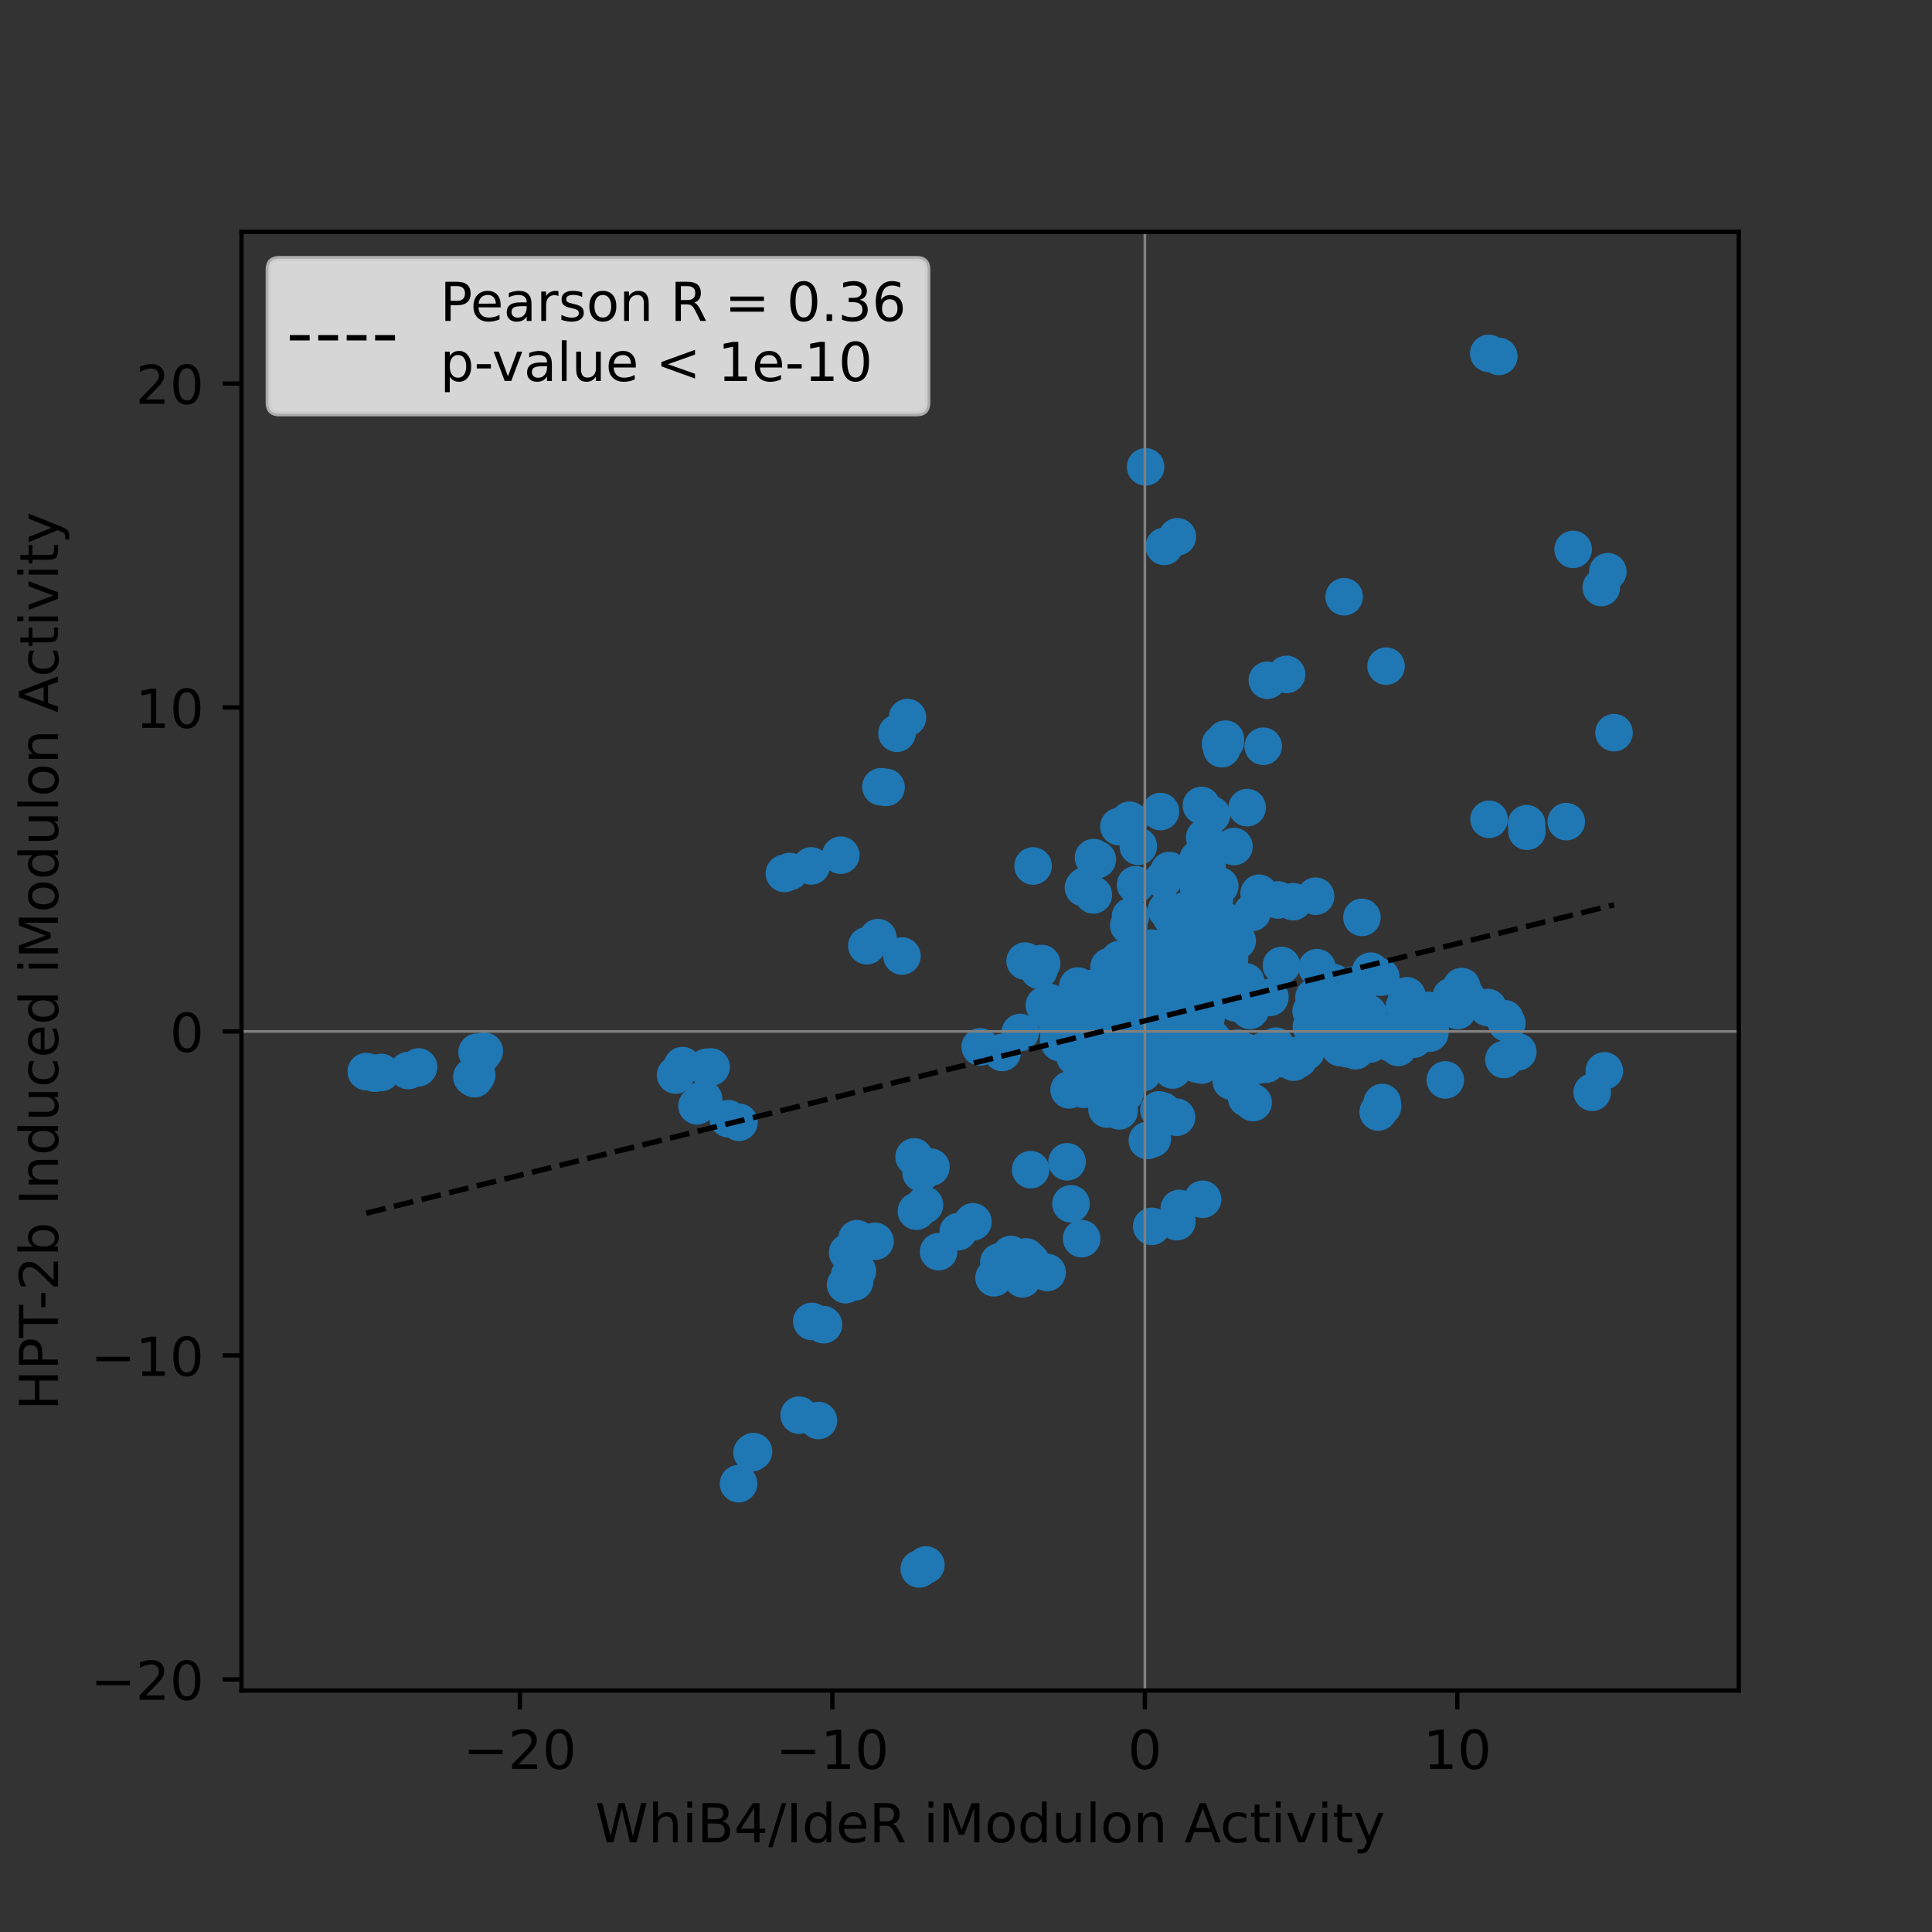 <?xml version="1.0" encoding="utf-8" standalone="no"?>
<!DOCTYPE svg PUBLIC "-//W3C//DTD SVG 1.1//EN"
  "http://www.w3.org/Graphics/SVG/1.1/DTD/svg11.dtd">
<!-- Created with matplotlib (https://matplotlib.org/) -->
<svg height="360pt" version="1.1" viewBox="0 0 360 360" width="360pt" xmlns="http://www.w3.org/2000/svg" xmlns:xlink="http://www.w3.org/1999/xlink">
 <rect x="0" y="0" width="360" height="360" fill="#333333" stroke="none"/>
 <defs>
  <style type="text/css">*{stroke-linecap:butt;stroke-linejoin:round;}</style>
 </defs>
 <g id="figure_1">
  <g id="patch_1">
   <path d="M 0 360 
L 360 360 
L 360 0 
L 0 0 
z
" style="fill:none;"/>
  </g>
  <g id="axes_1">
   <g id="patch_2">
    <path d="M 45 315 
L 324 315 
L 324 43.2 
L 45 43.2 
z
" style="fill:none;"/>
   </g>
   <g id="PathCollection_1">
    <defs>
     <path d="M 0 3 
C 0.796 3 1.559 2.684 2.121 2.121 
C 2.684 1.559 3 0.796 3 0 
C 3 -0.796 2.684 -1.559 2.121 -2.121 
C 1.559 -2.684 0.796 -3 0 -3 
C -0.796 -3 -1.559 -2.684 -2.121 -2.121 
C -2.684 -1.559 -3 -0.796 -3 0 
C -3 0.796 -2.684 1.559 -2.121 2.121 
C -1.559 2.684 -0.796 3 0 3 
z
" id="ma3da113690" style="stroke:#1f77b4;"/>
    </defs>
    <g clip-path="url(#p00e551f96d)">
     <use style="fill:#1f77b4;stroke:#1f77b4;" x="195.12" xlink:href="#ma3da113690" y="237.111"/>
     <use style="fill:#1f77b4;stroke:#1f77b4;" x="191.206" xlink:href="#ma3da113690" y="234.207"/>
     <use style="fill:#1f77b4;stroke:#1f77b4;" x="190.507" xlink:href="#ma3da113690" y="238.287"/>
     <use style="fill:#1f77b4;stroke:#1f77b4;" x="186.113" xlink:href="#ma3da113690" y="235.179"/>
     <use style="fill:#1f77b4;stroke:#1f77b4;" x="192.049" xlink:href="#ma3da113690" y="235.006"/>
     <use style="fill:#1f77b4;stroke:#1f77b4;" x="188.329" xlink:href="#ma3da113690" y="233.747"/>
     <use style="fill:#1f77b4;stroke:#1f77b4;" x="185.223" xlink:href="#ma3da113690" y="238.092"/>
     <use style="fill:#1f77b4;stroke:#1f77b4;" x="191.551" xlink:href="#ma3da113690" y="236.041"/>
     <use style="fill:#1f77b4;stroke:#1f77b4;" x="234.617" xlink:href="#ma3da113690" y="166.441"/>
     <use style="fill:#1f77b4;stroke:#1f77b4;" x="192.041" xlink:href="#ma3da113690" y="217.952"/>
     <use style="fill:#1f77b4;stroke:#1f77b4;" x="206.265" xlink:href="#ma3da113690" y="206.645"/>
     <use style="fill:#1f77b4;stroke:#1f77b4;" x="206.87" xlink:href="#ma3da113690" y="204.914"/>
     <use style="fill:#1f77b4;stroke:#1f77b4;" x="212.471" xlink:href="#ma3da113690" y="190.432"/>
     <use style="fill:#1f77b4;stroke:#1f77b4;" x="214.807" xlink:href="#ma3da113690" y="191.744"/>
     <use style="fill:#1f77b4;stroke:#1f77b4;" x="212.709" xlink:href="#ma3da113690" y="194.414"/>
     <use style="fill:#1f77b4;stroke:#1f77b4;" x="170.333" xlink:href="#ma3da113690" y="215.574"/>
     <use style="fill:#1f77b4;stroke:#1f77b4;" x="171.604" xlink:href="#ma3da113690" y="217.217"/>
     <use style="fill:#1f77b4;stroke:#1f77b4;" x="173.469" xlink:href="#ma3da113690" y="217.492"/>
     <use style="fill:#1f77b4;stroke:#1f77b4;" x="158.33" xlink:href="#ma3da113690" y="237.624"/>
     <use style="fill:#1f77b4;stroke:#1f77b4;" x="159.221" xlink:href="#ma3da113690" y="238.872"/>
     <use style="fill:#1f77b4;stroke:#1f77b4;" x="159.763" xlink:href="#ma3da113690" y="236.863"/>
     <use style="fill:#1f77b4;stroke:#1f77b4;" x="172.261" xlink:href="#ma3da113690" y="224.523"/>
     <use style="fill:#1f77b4;stroke:#1f77b4;" x="171.637" xlink:href="#ma3da113690" y="218.552"/>
     <use style="fill:#1f77b4;stroke:#1f77b4;" x="170.76" xlink:href="#ma3da113690" y="225.688"/>
     <use style="fill:#1f77b4;stroke:#1f77b4;" x="174.896" xlink:href="#ma3da113690" y="233.235"/>
     <use style="fill:#1f77b4;stroke:#1f77b4;" x="178.555" xlink:href="#ma3da113690" y="229.497"/>
     <use style="fill:#1f77b4;stroke:#1f77b4;" x="181.301" xlink:href="#ma3da113690" y="227.674"/>
     <use style="fill:#1f77b4;stroke:#1f77b4;" x="157.941" xlink:href="#ma3da113690" y="233.39"/>
     <use style="fill:#1f77b4;stroke:#1f77b4;" x="163.044" xlink:href="#ma3da113690" y="231.296"/>
     <use style="fill:#1f77b4;stroke:#1f77b4;" x="159.679" xlink:href="#ma3da113690" y="230.817"/>
     <use style="fill:#1f77b4;stroke:#1f77b4;" x="140.405" xlink:href="#ma3da113690" y="270.488"/>
     <use style="fill:#1f77b4;stroke:#1f77b4;" x="137.624" xlink:href="#ma3da113690" y="276.464"/>
     <use style="fill:#1f77b4;stroke:#1f77b4;" x="140.132" xlink:href="#ma3da113690" y="270.686"/>
     <use style="fill:#1f77b4;stroke:#1f77b4;" x="151.266" xlink:href="#ma3da113690" y="246.229"/>
     <use style="fill:#1f77b4;stroke:#1f77b4;" x="157.573" xlink:href="#ma3da113690" y="239.379"/>
     <use style="fill:#1f77b4;stroke:#1f77b4;" x="153.45" xlink:href="#ma3da113690" y="246.843"/>
     <use style="fill:#1f77b4;stroke:#1f77b4;" x="148.911" xlink:href="#ma3da113690" y="263.693"/>
     <use style="fill:#1f77b4;stroke:#1f77b4;" x="152.503" xlink:href="#ma3da113690" y="264.691"/>
     <use style="fill:#1f77b4;stroke:#1f77b4;" x="212.42" xlink:href="#ma3da113690" y="190.568"/>
     <use style="fill:#1f77b4;stroke:#1f77b4;" x="214.598" xlink:href="#ma3da113690" y="193.7"/>
     <use style="fill:#1f77b4;stroke:#1f77b4;" x="212.684" xlink:href="#ma3da113690" y="191.43"/>
     <use style="fill:#1f77b4;stroke:#1f77b4;" x="213.613" xlink:href="#ma3da113690" y="193.087"/>
     <use style="fill:#1f77b4;stroke:#1f77b4;" x="220.498" xlink:href="#ma3da113690" y="178.13"/>
     <use style="fill:#1f77b4;stroke:#1f77b4;" x="220.441" xlink:href="#ma3da113690" y="173.38"/>
     <use style="fill:#1f77b4;stroke:#1f77b4;" x="218.246" xlink:href="#ma3da113690" y="177.905"/>
     <use style="fill:#1f77b4;stroke:#1f77b4;" x="219.562" xlink:href="#ma3da113690" y="178.444"/>
     <use style="fill:#1f77b4;stroke:#1f77b4;" x="228.332" xlink:href="#ma3da113690" y="138.268"/>
     <use style="fill:#1f77b4;stroke:#1f77b4;" x="227.438" xlink:href="#ma3da113690" y="138.616"/>
     <use style="fill:#1f77b4;stroke:#1f77b4;" x="227.651" xlink:href="#ma3da113690" y="139.501"/>
     <use style="fill:#1f77b4;stroke:#1f77b4;" x="228.333" xlink:href="#ma3da113690" y="137.728"/>
     <use style="fill:#1f77b4;stroke:#1f77b4;" x="218.601" xlink:href="#ma3da113690" y="194.928"/>
     <use style="fill:#1f77b4;stroke:#1f77b4;" x="208.057" xlink:href="#ma3da113690" y="189.465"/>
     <use style="fill:#1f77b4;stroke:#1f77b4;" x="215.416" xlink:href="#ma3da113690" y="192.556"/>
     <use style="fill:#1f77b4;stroke:#1f77b4;" x="212.519" xlink:href="#ma3da113690" y="193.64"/>
     <use style="fill:#1f77b4;stroke:#1f77b4;" x="212.052" xlink:href="#ma3da113690" y="190.393"/>
     <use style="fill:#1f77b4;stroke:#1f77b4;" x="240.982" xlink:href="#ma3da113690" y="168.019"/>
     <use style="fill:#1f77b4;stroke:#1f77b4;" x="245.147" xlink:href="#ma3da113690" y="166.999"/>
     <use style="fill:#1f77b4;stroke:#1f77b4;" x="238.146" xlink:href="#ma3da113690" y="167.695"/>
     <use style="fill:#1f77b4;stroke:#1f77b4;" x="218.341" xlink:href="#ma3da113690" y="186.668"/>
     <use style="fill:#1f77b4;stroke:#1f77b4;" x="208.317" xlink:href="#ma3da113690" y="197.725"/>
     <use style="fill:#1f77b4;stroke:#1f77b4;" x="223.106" xlink:href="#ma3da113690" y="169.085"/>
     <use style="fill:#1f77b4;stroke:#1f77b4;" x="220.839" xlink:href="#ma3da113690" y="169.677"/>
     <use style="fill:#1f77b4;stroke:#1f77b4;" x="239.738" xlink:href="#ma3da113690" y="125.667"/>
     <use style="fill:#1f77b4;stroke:#1f77b4;" x="236.152" xlink:href="#ma3da113690" y="126.755"/>
     <use style="fill:#1f77b4;stroke:#1f77b4;" x="210.942" xlink:href="#ma3da113690" y="193.185"/>
     <use style="fill:#1f77b4;stroke:#1f77b4;" x="212.329" xlink:href="#ma3da113690" y="192.096"/>
     <use style="fill:#1f77b4;stroke:#1f77b4;" x="216.715" xlink:href="#ma3da113690" y="191.308"/>
     <use style="fill:#1f77b4;stroke:#1f77b4;" x="221.231" xlink:href="#ma3da113690" y="190.667"/>
     <use style="fill:#1f77b4;stroke:#1f77b4;" x="215.054" xlink:href="#ma3da113690" y="188.458"/>
     <use style="fill:#1f77b4;stroke:#1f77b4;" x="215.403" xlink:href="#ma3da113690" y="189.552"/>
     <use style="fill:#1f77b4;stroke:#1f77b4;" x="211.554" xlink:href="#ma3da113690" y="191.349"/>
     <use style="fill:#1f77b4;stroke:#1f77b4;" x="211.089" xlink:href="#ma3da113690" y="192.921"/>
     <use style="fill:#1f77b4;stroke:#1f77b4;" x="217.344" xlink:href="#ma3da113690" y="192.319"/>
     <use style="fill:#1f77b4;stroke:#1f77b4;" x="171.291" xlink:href="#ma3da113690" y="292.35"/>
     <use style="fill:#1f77b4;stroke:#1f77b4;" x="172.522" xlink:href="#ma3da113690" y="291.614"/>
     <use style="fill:#1f77b4;stroke:#1f77b4;" x="209.782" xlink:href="#ma3da113690" y="182.463"/>
     <use style="fill:#1f77b4;stroke:#1f77b4;" x="213.876" xlink:href="#ma3da113690" y="180.41"/>
     <use style="fill:#1f77b4;stroke:#1f77b4;" x="210.727" xlink:href="#ma3da113690" y="179.344"/>
     <use style="fill:#1f77b4;stroke:#1f77b4;" x="214.663" xlink:href="#ma3da113690" y="195.662"/>
     <use style="fill:#1f77b4;stroke:#1f77b4;" x="213.169" xlink:href="#ma3da113690" y="190.318"/>
     <use style="fill:#1f77b4;stroke:#1f77b4;" x="212.154" xlink:href="#ma3da113690" y="190.608"/>
     <use style="fill:#1f77b4;stroke:#1f77b4;" x="230.616" xlink:href="#ma3da113690" y="185.727"/>
     <use style="fill:#1f77b4;stroke:#1f77b4;" x="223.632" xlink:href="#ma3da113690" y="186.222"/>
     <use style="fill:#1f77b4;stroke:#1f77b4;" x="230.058" xlink:href="#ma3da113690" y="184.769"/>
     <use style="fill:#1f77b4;stroke:#1f77b4;" x="236.632" xlink:href="#ma3da113690" y="185.848"/>
     <use style="fill:#1f77b4;stroke:#1f77b4;" x="232.759" xlink:href="#ma3da113690" y="185.206"/>
     <use style="fill:#1f77b4;stroke:#1f77b4;" x="238.781" xlink:href="#ma3da113690" y="179.899"/>
     <use style="fill:#1f77b4;stroke:#1f77b4;" x="212.461" xlink:href="#ma3da113690" y="182.157"/>
     <use style="fill:#1f77b4;stroke:#1f77b4;" x="211.628" xlink:href="#ma3da113690" y="180.617"/>
     <use style="fill:#1f77b4;stroke:#1f77b4;" x="208.575" xlink:href="#ma3da113690" y="178.788"/>
     <use style="fill:#1f77b4;stroke:#1f77b4;" x="230.553" xlink:href="#ma3da113690" y="182.334"/>
     <use style="fill:#1f77b4;stroke:#1f77b4;" x="232.956" xlink:href="#ma3da113690" y="188.209"/>
     <use style="fill:#1f77b4;stroke:#1f77b4;" x="232.135" xlink:href="#ma3da113690" y="182.961"/>
     <use style="fill:#1f77b4;stroke:#1f77b4;" x="237.762" xlink:href="#ma3da113690" y="194.937"/>
     <use style="fill:#1f77b4;stroke:#1f77b4;" x="237.559" xlink:href="#ma3da113690" y="195.105"/>
     <use style="fill:#1f77b4;stroke:#1f77b4;" x="213.477" xlink:href="#ma3da113690" y="192.109"/>
     <use style="fill:#1f77b4;stroke:#1f77b4;" x="213.181" xlink:href="#ma3da113690" y="192.284"/>
     <use style="fill:#1f77b4;stroke:#1f77b4;" x="212.627" xlink:href="#ma3da113690" y="191.34"/>
     <use style="fill:#1f77b4;stroke:#1f77b4;" x="212.711" xlink:href="#ma3da113690" y="193.14"/>
     <use style="fill:#1f77b4;stroke:#1f77b4;" x="213.425" xlink:href="#ma3da113690" y="191.107"/>
     <use style="fill:#1f77b4;stroke:#1f77b4;" x="212.649" xlink:href="#ma3da113690" y="192.152"/>
     <use style="fill:#1f77b4;stroke:#1f77b4;" x="213.466" xlink:href="#ma3da113690" y="191.528"/>
     <use style="fill:#1f77b4;stroke:#1f77b4;" x="213.872" xlink:href="#ma3da113690" y="192.909"/>
     <use style="fill:#1f77b4;stroke:#1f77b4;" x="199.879" xlink:href="#ma3da113690" y="191.935"/>
     <use style="fill:#1f77b4;stroke:#1f77b4;" x="197.025" xlink:href="#ma3da113690" y="191.323"/>
     <use style="fill:#1f77b4;stroke:#1f77b4;" x="197.257" xlink:href="#ma3da113690" y="193.667"/>
     <use style="fill:#1f77b4;stroke:#1f77b4;" x="200.488" xlink:href="#ma3da113690" y="195.679"/>
     <use style="fill:#1f77b4;stroke:#1f77b4;" x="207.01" xlink:href="#ma3da113690" y="190.498"/>
     <use style="fill:#1f77b4;stroke:#1f77b4;" x="205.558" xlink:href="#ma3da113690" y="186.919"/>
     <use style="fill:#1f77b4;stroke:#1f77b4;" x="205.777" xlink:href="#ma3da113690" y="190.726"/>
     <use style="fill:#1f77b4;stroke:#1f77b4;" x="204.326" xlink:href="#ma3da113690" y="190.212"/>
     <use style="fill:#1f77b4;stroke:#1f77b4;" x="213.649" xlink:href="#ma3da113690" y="193.159"/>
     <use style="fill:#1f77b4;stroke:#1f77b4;" x="213.094" xlink:href="#ma3da113690" y="192.052"/>
     <use style="fill:#1f77b4;stroke:#1f77b4;" x="213.244" xlink:href="#ma3da113690" y="191.378"/>
     <use style="fill:#1f77b4;stroke:#1f77b4;" x="186.742" xlink:href="#ma3da113690" y="196.107"/>
     <use style="fill:#1f77b4;stroke:#1f77b4;" x="202.666" xlink:href="#ma3da113690" y="192.11"/>
     <use style="fill:#1f77b4;stroke:#1f77b4;" x="190.103" xlink:href="#ma3da113690" y="192.396"/>
     <use style="fill:#1f77b4;stroke:#1f77b4;" x="200.324" xlink:href="#ma3da113690" y="196.935"/>
     <use style="fill:#1f77b4;stroke:#1f77b4;" x="218.413" xlink:href="#ma3da113690" y="188.786"/>
     <use style="fill:#1f77b4;stroke:#1f77b4;" x="221.25" xlink:href="#ma3da113690" y="190.868"/>
     <use style="fill:#1f77b4;stroke:#1f77b4;" x="206.67" xlink:href="#ma3da113690" y="180.136"/>
     <use style="fill:#1f77b4;stroke:#1f77b4;" x="200.834" xlink:href="#ma3da113690" y="183.733"/>
     <use style="fill:#1f77b4;stroke:#1f77b4;" x="214.296" xlink:href="#ma3da113690" y="193.881"/>
     <use style="fill:#1f77b4;stroke:#1f77b4;" x="212.362" xlink:href="#ma3da113690" y="190.512"/>
     <use style="fill:#1f77b4;stroke:#1f77b4;" x="214.953" xlink:href="#ma3da113690" y="195.128"/>
     <use style="fill:#1f77b4;stroke:#1f77b4;" x="215.789" xlink:href="#ma3da113690" y="194.966"/>
     <use style="fill:#1f77b4;stroke:#1f77b4;" x="213.789" xlink:href="#ma3da113690" y="194.606"/>
     <use style="fill:#1f77b4;stroke:#1f77b4;" x="212.958" xlink:href="#ma3da113690" y="194.568"/>
     <use style="fill:#1f77b4;stroke:#1f77b4;" x="213.647" xlink:href="#ma3da113690" y="192.168"/>
     <use style="fill:#1f77b4;stroke:#1f77b4;" x="211.171" xlink:href="#ma3da113690" y="191.492"/>
     <use style="fill:#1f77b4;stroke:#1f77b4;" x="217.101" xlink:href="#ma3da113690" y="194.055"/>
     <use style="fill:#1f77b4;stroke:#1f77b4;" x="211.397" xlink:href="#ma3da113690" y="191.071"/>
     <use style="fill:#1f77b4;stroke:#1f77b4;" x="219.968" xlink:href="#ma3da113690" y="189.493"/>
     <use style="fill:#1f77b4;stroke:#1f77b4;" x="222.725" xlink:href="#ma3da113690" y="190.293"/>
     <use style="fill:#1f77b4;stroke:#1f77b4;" x="222" xlink:href="#ma3da113690" y="190.16"/>
     <use style="fill:#1f77b4;stroke:#1f77b4;" x="219.163" xlink:href="#ma3da113690" y="189.802"/>
     <use style="fill:#1f77b4;stroke:#1f77b4;" x="211.425" xlink:href="#ma3da113690" y="187.901"/>
     <use style="fill:#1f77b4;stroke:#1f77b4;" x="210.779" xlink:href="#ma3da113690" y="188.228"/>
     <use style="fill:#1f77b4;stroke:#1f77b4;" x="211.223" xlink:href="#ma3da113690" y="186.986"/>
     <use style="fill:#1f77b4;stroke:#1f77b4;" x="211.368" xlink:href="#ma3da113690" y="187.837"/>
     <use style="fill:#1f77b4;stroke:#1f77b4;" x="204.972" xlink:href="#ma3da113690" y="199.244"/>
     <use style="fill:#1f77b4;stroke:#1f77b4;" x="204.05" xlink:href="#ma3da113690" y="195.465"/>
     <use style="fill:#1f77b4;stroke:#1f77b4;" x="209.454" xlink:href="#ma3da113690" y="197.019"/>
     <use style="fill:#1f77b4;stroke:#1f77b4;" x="208.929" xlink:href="#ma3da113690" y="198.409"/>
     <use style="fill:#1f77b4;stroke:#1f77b4;" x="212.783" xlink:href="#ma3da113690" y="198.563"/>
     <use style="fill:#1f77b4;stroke:#1f77b4;" x="210.928" xlink:href="#ma3da113690" y="199.009"/>
     <use style="fill:#1f77b4;stroke:#1f77b4;" x="232.286" xlink:href="#ma3da113690" y="204.596"/>
     <use style="fill:#1f77b4;stroke:#1f77b4;" x="233.498" xlink:href="#ma3da113690" y="205.452"/>
     <use style="fill:#1f77b4;stroke:#1f77b4;" x="229.427" xlink:href="#ma3da113690" y="201.447"/>
     <use style="fill:#1f77b4;stroke:#1f77b4;" x="205.834" xlink:href="#ma3da113690" y="184.41"/>
     <use style="fill:#1f77b4;stroke:#1f77b4;" x="203.087" xlink:href="#ma3da113690" y="188.838"/>
     <use style="fill:#1f77b4;stroke:#1f77b4;" x="194.602" xlink:href="#ma3da113690" y="187.321"/>
     <use style="fill:#1f77b4;stroke:#1f77b4;" x="213.2" xlink:href="#ma3da113690" y="193.927"/>
     <use style="fill:#1f77b4;stroke:#1f77b4;" x="212.694" xlink:href="#ma3da113690" y="192.214"/>
     <use style="fill:#1f77b4;stroke:#1f77b4;" x="214.093" xlink:href="#ma3da113690" y="190.449"/>
     <use style="fill:#1f77b4;stroke:#1f77b4;" x="211.977" xlink:href="#ma3da113690" y="193.986"/>
     <use style="fill:#1f77b4;stroke:#1f77b4;" x="216.508" xlink:href="#ma3da113690" y="196.97"/>
     <use style="fill:#1f77b4;stroke:#1f77b4;" x="213.771" xlink:href="#ma3da113690" y="192.083"/>
     <use style="fill:#1f77b4;stroke:#1f77b4;" x="214.865" xlink:href="#ma3da113690" y="193.605"/>
     <use style="fill:#1f77b4;stroke:#1f77b4;" x="214.206" xlink:href="#ma3da113690" y="193.148"/>
     <use style="fill:#1f77b4;stroke:#1f77b4;" x="208.458" xlink:href="#ma3da113690" y="188.298"/>
     <use style="fill:#1f77b4;stroke:#1f77b4;" x="214.563" xlink:href="#ma3da113690" y="193.727"/>
     <use style="fill:#1f77b4;stroke:#1f77b4;" x="216.088" xlink:href="#ma3da113690" y="193.612"/>
     <use style="fill:#1f77b4;stroke:#1f77b4;" x="214.802" xlink:href="#ma3da113690" y="179.221"/>
     <use style="fill:#1f77b4;stroke:#1f77b4;" x="213.356" xlink:href="#ma3da113690" y="180.691"/>
     <use style="fill:#1f77b4;stroke:#1f77b4;" x="213.702" xlink:href="#ma3da113690" y="177.114"/>
     <use style="fill:#1f77b4;stroke:#1f77b4;" x="213.129" xlink:href="#ma3da113690" y="178.832"/>
     <use style="fill:#1f77b4;stroke:#1f77b4;" x="213.009" xlink:href="#ma3da113690" y="178.222"/>
     <use style="fill:#1f77b4;stroke:#1f77b4;" x="215.344" xlink:href="#ma3da113690" y="177.546"/>
     <use style="fill:#1f77b4;stroke:#1f77b4;" x="213.084" xlink:href="#ma3da113690" y="178.542"/>
     <use style="fill:#1f77b4;stroke:#1f77b4;" x="214.48" xlink:href="#ma3da113690" y="179.694"/>
     <use style="fill:#1f77b4;stroke:#1f77b4;" x="213.785" xlink:href="#ma3da113690" y="194.04"/>
     <use style="fill:#1f77b4;stroke:#1f77b4;" x="209.586" xlink:href="#ma3da113690" y="195.979"/>
     <use style="fill:#1f77b4;stroke:#1f77b4;" x="212.625" xlink:href="#ma3da113690" y="196.777"/>
     <use style="fill:#1f77b4;stroke:#1f77b4;" x="219.288" xlink:href="#ma3da113690" y="193.046"/>
     <use style="fill:#1f77b4;stroke:#1f77b4;" x="219.35" xlink:href="#ma3da113690" y="194.1"/>
     <use style="fill:#1f77b4;stroke:#1f77b4;" x="217.83" xlink:href="#ma3da113690" y="194.631"/>
     <use style="fill:#1f77b4;stroke:#1f77b4;" x="213.745" xlink:href="#ma3da113690" y="190.417"/>
     <use style="fill:#1f77b4;stroke:#1f77b4;" x="212.339" xlink:href="#ma3da113690" y="192.614"/>
     <use style="fill:#1f77b4;stroke:#1f77b4;" x="213.903" xlink:href="#ma3da113690" y="193.558"/>
     <use style="fill:#1f77b4;stroke:#1f77b4;" x="216.28" xlink:href="#ma3da113690" y="196.518"/>
     <use style="fill:#1f77b4;stroke:#1f77b4;" x="215.793" xlink:href="#ma3da113690" y="198.048"/>
     <use style="fill:#1f77b4;stroke:#1f77b4;" x="215.012" xlink:href="#ma3da113690" y="195.381"/>
     <use style="fill:#1f77b4;stroke:#1f77b4;" x="168.067" xlink:href="#ma3da113690" y="178.141"/>
     <use style="fill:#1f77b4;stroke:#1f77b4;" x="161.524" xlink:href="#ma3da113690" y="176.225"/>
     <use style="fill:#1f77b4;stroke:#1f77b4;" x="163.583" xlink:href="#ma3da113690" y="174.722"/>
     <use style="fill:#1f77b4;stroke:#1f77b4;" x="217.958" xlink:href="#ma3da113690" y="193.863"/>
     <use style="fill:#1f77b4;stroke:#1f77b4;" x="214.969" xlink:href="#ma3da113690" y="193.177"/>
     <use style="fill:#1f77b4;stroke:#1f77b4;" x="207.059" xlink:href="#ma3da113690" y="189.549"/>
     <use style="fill:#1f77b4;stroke:#1f77b4;" x="214.594" xlink:href="#ma3da113690" y="194.49"/>
     <use style="fill:#1f77b4;stroke:#1f77b4;" x="212.064" xlink:href="#ma3da113690" y="189.903"/>
     <use style="fill:#1f77b4;stroke:#1f77b4;" x="213.331" xlink:href="#ma3da113690" y="190.41"/>
     <use style="fill:#1f77b4;stroke:#1f77b4;" x="209.833" xlink:href="#ma3da113690" y="189.76"/>
     <use style="fill:#1f77b4;stroke:#1f77b4;" x="218.886" xlink:href="#ma3da113690" y="193.42"/>
     <use style="fill:#1f77b4;stroke:#1f77b4;" x="216.774" xlink:href="#ma3da113690" y="192.169"/>
     <use style="fill:#1f77b4;stroke:#1f77b4;" x="211.677" xlink:href="#ma3da113690" y="190.379"/>
     <use style="fill:#1f77b4;stroke:#1f77b4;" x="213.115" xlink:href="#ma3da113690" y="189.9"/>
     <use style="fill:#1f77b4;stroke:#1f77b4;" x="214.087" xlink:href="#ma3da113690" y="192.365"/>
     <use style="fill:#1f77b4;stroke:#1f77b4;" x="215.363" xlink:href="#ma3da113690" y="192.676"/>
     <use style="fill:#1f77b4;stroke:#1f77b4;" x="214.519" xlink:href="#ma3da113690" y="190.057"/>
     <use style="fill:#1f77b4;stroke:#1f77b4;" x="217.941" xlink:href="#ma3da113690" y="190.932"/>
     <use style="fill:#1f77b4;stroke:#1f77b4;" x="216.065" xlink:href="#ma3da113690" y="192.889"/>
     <use style="fill:#1f77b4;stroke:#1f77b4;" x="210.273" xlink:href="#ma3da113690" y="191.476"/>
     <use style="fill:#1f77b4;stroke:#1f77b4;" x="217.099" xlink:href="#ma3da113690" y="195.81"/>
     <use style="fill:#1f77b4;stroke:#1f77b4;" x="210.854" xlink:href="#ma3da113690" y="191.245"/>
     <use style="fill:#1f77b4;stroke:#1f77b4;" x="212.532" xlink:href="#ma3da113690" y="190.453"/>
     <use style="fill:#1f77b4;stroke:#1f77b4;" x="211.03" xlink:href="#ma3da113690" y="191.307"/>
     <use style="fill:#1f77b4;stroke:#1f77b4;" x="213.385" xlink:href="#ma3da113690" y="193.045"/>
     <use style="fill:#1f77b4;stroke:#1f77b4;" x="216.369" xlink:href="#ma3da113690" y="193.981"/>
     <use style="fill:#1f77b4;stroke:#1f77b4;" x="232.078" xlink:href="#ma3da113690" y="196.011"/>
     <use style="fill:#1f77b4;stroke:#1f77b4;" x="232.016" xlink:href="#ma3da113690" y="196.234"/>
     <use style="fill:#1f77b4;stroke:#1f77b4;" x="234.646" xlink:href="#ma3da113690" y="197.751"/>
     <use style="fill:#1f77b4;stroke:#1f77b4;" x="230.648" xlink:href="#ma3da113690" y="195.306"/>
     <use style="fill:#1f77b4;stroke:#1f77b4;" x="235.904" xlink:href="#ma3da113690" y="198.303"/>
     <use style="fill:#1f77b4;stroke:#1f77b4;" x="232.913" xlink:href="#ma3da113690" y="198.712"/>
     <use style="fill:#1f77b4;stroke:#1f77b4;" x="233.491" xlink:href="#ma3da113690" y="196.324"/>
     <use style="fill:#1f77b4;stroke:#1f77b4;" x="235.757" xlink:href="#ma3da113690" y="198.05"/>
     <use style="fill:#1f77b4;stroke:#1f77b4;" x="216.721" xlink:href="#ma3da113690" y="192.363"/>
     <use style="fill:#1f77b4;stroke:#1f77b4;" x="213.038" xlink:href="#ma3da113690" y="192.203"/>
     <use style="fill:#1f77b4;stroke:#1f77b4;" x="214.199" xlink:href="#ma3da113690" y="192.884"/>
     <use style="fill:#1f77b4;stroke:#1f77b4;" x="212.459" xlink:href="#ma3da113690" y="191.509"/>
     <use style="fill:#1f77b4;stroke:#1f77b4;" x="216.651" xlink:href="#ma3da113690" y="191.846"/>
     <use style="fill:#1f77b4;stroke:#1f77b4;" x="215.24" xlink:href="#ma3da113690" y="189.539"/>
     <use style="fill:#1f77b4;stroke:#1f77b4;" x="217.816" xlink:href="#ma3da113690" y="194.165"/>
     <use style="fill:#1f77b4;stroke:#1f77b4;" x="211.441" xlink:href="#ma3da113690" y="192.067"/>
     <use style="fill:#1f77b4;stroke:#1f77b4;" x="210.73" xlink:href="#ma3da113690" y="190.357"/>
     <use style="fill:#1f77b4;stroke:#1f77b4;" x="211.316" xlink:href="#ma3da113690" y="193.89"/>
     <use style="fill:#1f77b4;stroke:#1f77b4;" x="215.342" xlink:href="#ma3da113690" y="190.503"/>
     <use style="fill:#1f77b4;stroke:#1f77b4;" x="218.278" xlink:href="#ma3da113690" y="192.325"/>
     <use style="fill:#1f77b4;stroke:#1f77b4;" x="218.96" xlink:href="#ma3da113690" y="194.764"/>
     <use style="fill:#1f77b4;stroke:#1f77b4;" x="228.667" xlink:href="#ma3da113690" y="171.812"/>
     <use style="fill:#1f77b4;stroke:#1f77b4;" x="218.225" xlink:href="#ma3da113690" y="170.811"/>
     <use style="fill:#1f77b4;stroke:#1f77b4;" x="222.374" xlink:href="#ma3da113690" y="174.53"/>
     <use style="fill:#1f77b4;stroke:#1f77b4;" x="223.863" xlink:href="#ma3da113690" y="150.085"/>
     <use style="fill:#1f77b4;stroke:#1f77b4;" x="224.481" xlink:href="#ma3da113690" y="156.063"/>
     <use style="fill:#1f77b4;stroke:#1f77b4;" x="232.39" xlink:href="#ma3da113690" y="150.489"/>
     <use style="fill:#1f77b4;stroke:#1f77b4;" x="214.224" xlink:href="#ma3da113690" y="196.959"/>
     <use style="fill:#1f77b4;stroke:#1f77b4;" x="212.402" xlink:href="#ma3da113690" y="194.422"/>
     <use style="fill:#1f77b4;stroke:#1f77b4;" x="213.361" xlink:href="#ma3da113690" y="185.207"/>
     <use style="fill:#1f77b4;stroke:#1f77b4;" x="217.227" xlink:href="#ma3da113690" y="186.829"/>
     <use style="fill:#1f77b4;stroke:#1f77b4;" x="218.842" xlink:href="#ma3da113690" y="188.595"/>
     <use style="fill:#1f77b4;stroke:#1f77b4;" x="214.474" xlink:href="#ma3da113690" y="186.974"/>
     <use style="fill:#1f77b4;stroke:#1f77b4;" x="214.975" xlink:href="#ma3da113690" y="195.805"/>
     <use style="fill:#1f77b4;stroke:#1f77b4;" x="210.645" xlink:href="#ma3da113690" y="189.511"/>
     <use style="fill:#1f77b4;stroke:#1f77b4;" x="214.367" xlink:href="#ma3da113690" y="191.273"/>
     <use style="fill:#1f77b4;stroke:#1f77b4;" x="213.178" xlink:href="#ma3da113690" y="191.996"/>
     <use style="fill:#1f77b4;stroke:#1f77b4;" x="214.663" xlink:href="#ma3da113690" y="195.808"/>
     <use style="fill:#1f77b4;stroke:#1f77b4;" x="212.146" xlink:href="#ma3da113690" y="188.785"/>
     <use style="fill:#1f77b4;stroke:#1f77b4;" x="211.726" xlink:href="#ma3da113690" y="189.518"/>
     <use style="fill:#1f77b4;stroke:#1f77b4;" x="212.747" xlink:href="#ma3da113690" y="177.976"/>
     <use style="fill:#1f77b4;stroke:#1f77b4;" x="218.344" xlink:href="#ma3da113690" y="194.253"/>
     <use style="fill:#1f77b4;stroke:#1f77b4;" x="226.214" xlink:href="#ma3da113690" y="178.892"/>
     <use style="fill:#1f77b4;stroke:#1f77b4;" x="224.353" xlink:href="#ma3da113690" y="181.831"/>
     <use style="fill:#1f77b4;stroke:#1f77b4;" x="209.561" xlink:href="#ma3da113690" y="203.748"/>
     <use style="fill:#1f77b4;stroke:#1f77b4;" x="216.424" xlink:href="#ma3da113690" y="193.338"/>
     <use style="fill:#1f77b4;stroke:#1f77b4;" x="218.471" xlink:href="#ma3da113690" y="199.38"/>
     <use style="fill:#1f77b4;stroke:#1f77b4;" x="207.817" xlink:href="#ma3da113690" y="202.881"/>
     <use style="fill:#1f77b4;stroke:#1f77b4;" x="210.231" xlink:href="#ma3da113690" y="198.983"/>
     <use style="fill:#1f77b4;stroke:#1f77b4;" x="215.673" xlink:href="#ma3da113690" y="188.419"/>
     <use style="fill:#1f77b4;stroke:#1f77b4;" x="219.035" xlink:href="#ma3da113690" y="193.802"/>
     <use style="fill:#1f77b4;stroke:#1f77b4;" x="218.034" xlink:href="#ma3da113690" y="183.091"/>
     <use style="fill:#1f77b4;stroke:#1f77b4;" x="212.809" xlink:href="#ma3da113690" y="194.519"/>
     <use style="fill:#1f77b4;stroke:#1f77b4;" x="210.916" xlink:href="#ma3da113690" y="194.26"/>
     <use style="fill:#1f77b4;stroke:#1f77b4;" x="220.862" xlink:href="#ma3da113690" y="189.029"/>
     <use style="fill:#1f77b4;stroke:#1f77b4;" x="216.28" xlink:href="#ma3da113690" y="191.47"/>
     <use style="fill:#1f77b4;stroke:#1f77b4;" x="216.096" xlink:href="#ma3da113690" y="194.928"/>
     <use style="fill:#1f77b4;stroke:#1f77b4;" x="217.084" xlink:href="#ma3da113690" y="191.049"/>
     <use style="fill:#1f77b4;stroke:#1f77b4;" x="214.793" xlink:href="#ma3da113690" y="195.427"/>
     <use style="fill:#1f77b4;stroke:#1f77b4;" x="213.005" xlink:href="#ma3da113690" y="196.495"/>
     <use style="fill:#1f77b4;stroke:#1f77b4;" x="217.125" xlink:href="#ma3da113690" y="180.754"/>
     <use style="fill:#1f77b4;stroke:#1f77b4;" x="218.082" xlink:href="#ma3da113690" y="188.432"/>
     <use style="fill:#1f77b4;stroke:#1f77b4;" x="212.992" xlink:href="#ma3da113690" y="182.84"/>
     <use style="fill:#1f77b4;stroke:#1f77b4;" x="213.982" xlink:href="#ma3da113690" y="189.813"/>
     <use style="fill:#1f77b4;stroke:#1f77b4;" x="223.487" xlink:href="#ma3da113690" y="185.439"/>
     <use style="fill:#1f77b4;stroke:#1f77b4;" x="213.627" xlink:href="#ma3da113690" y="184.717"/>
     <use style="fill:#1f77b4;stroke:#1f77b4;" x="220.636" xlink:href="#ma3da113690" y="186.798"/>
     <use style="fill:#1f77b4;stroke:#1f77b4;" x="223.456" xlink:href="#ma3da113690" y="177.373"/>
     <use style="fill:#1f77b4;stroke:#1f77b4;" x="223.175" xlink:href="#ma3da113690" y="164.546"/>
     <use style="fill:#1f77b4;stroke:#1f77b4;" x="219.66" xlink:href="#ma3da113690" y="188.078"/>
     <use style="fill:#1f77b4;stroke:#1f77b4;" x="219.672" xlink:href="#ma3da113690" y="174.592"/>
     <use style="fill:#1f77b4;stroke:#1f77b4;" x="220.836" xlink:href="#ma3da113690" y="181.691"/>
     <use style="fill:#1f77b4;stroke:#1f77b4;" x="229.107" xlink:href="#ma3da113690" y="178.658"/>
     <use style="fill:#1f77b4;stroke:#1f77b4;" x="214.619" xlink:href="#ma3da113690" y="176.664"/>
     <use style="fill:#1f77b4;stroke:#1f77b4;" x="212.11" xlink:href="#ma3da113690" y="157.689"/>
     <use style="fill:#1f77b4;stroke:#1f77b4;" x="204.463" xlink:href="#ma3da113690" y="160.165"/>
     <use style="fill:#1f77b4;stroke:#1f77b4;" x="210.467" xlink:href="#ma3da113690" y="152.839"/>
     <use style="fill:#1f77b4;stroke:#1f77b4;" x="208.487" xlink:href="#ma3da113690" y="154.018"/>
     <use style="fill:#1f77b4;stroke:#1f77b4;" x="217.876" xlink:href="#ma3da113690" y="162.205"/>
     <use style="fill:#1f77b4;stroke:#1f77b4;" x="225.752" xlink:href="#ma3da113690" y="151.812"/>
     <use style="fill:#1f77b4;stroke:#1f77b4;" x="223.232" xlink:href="#ma3da113690" y="160.089"/>
     <use style="fill:#1f77b4;stroke:#1f77b4;" x="217.369" xlink:href="#ma3da113690" y="169.533"/>
     <use style="fill:#1f77b4;stroke:#1f77b4;" x="211.6" xlink:href="#ma3da113690" y="164.846"/>
     <use style="fill:#1f77b4;stroke:#1f77b4;" x="216.75" xlink:href="#ma3da113690" y="163.875"/>
     <use style="fill:#1f77b4;stroke:#1f77b4;" x="217.769" xlink:href="#ma3da113690" y="175.966"/>
     <use style="fill:#1f77b4;stroke:#1f77b4;" x="210.332" xlink:href="#ma3da113690" y="172.453"/>
     <use style="fill:#1f77b4;stroke:#1f77b4;" x="210.655" xlink:href="#ma3da113690" y="170.769"/>
     <use style="fill:#1f77b4;stroke:#1f77b4;" x="213.073" xlink:href="#ma3da113690" y="183.774"/>
     <use style="fill:#1f77b4;stroke:#1f77b4;" x="215.325" xlink:href="#ma3da113690" y="183.399"/>
     <use style="fill:#1f77b4;stroke:#1f77b4;" x="212.557" xlink:href="#ma3da113690" y="182.508"/>
     <use style="fill:#1f77b4;stroke:#1f77b4;" x="247.268" xlink:href="#ma3da113690" y="191.904"/>
     <use style="fill:#1f77b4;stroke:#1f77b4;" x="244.355" xlink:href="#ma3da113690" y="191.351"/>
     <use style="fill:#1f77b4;stroke:#1f77b4;" x="248.571" xlink:href="#ma3da113690" y="189.746"/>
     <use style="fill:#1f77b4;stroke:#1f77b4;" x="216.096" xlink:href="#ma3da113690" y="193.385"/>
     <use style="fill:#1f77b4;stroke:#1f77b4;" x="219.427" xlink:href="#ma3da113690" y="191.691"/>
     <use style="fill:#1f77b4;stroke:#1f77b4;" x="225.865" xlink:href="#ma3da113690" y="193.545"/>
     <use style="fill:#1f77b4;stroke:#1f77b4;" x="223.215" xlink:href="#ma3da113690" y="192.556"/>
     <use style="fill:#1f77b4;stroke:#1f77b4;" x="219.211" xlink:href="#ma3da113690" y="192.561"/>
     <use style="fill:#1f77b4;stroke:#1f77b4;" x="218.433" xlink:href="#ma3da113690" y="192.416"/>
     <use style="fill:#1f77b4;stroke:#1f77b4;" x="208.163" xlink:href="#ma3da113690" y="190.887"/>
     <use style="fill:#1f77b4;stroke:#1f77b4;" x="215.689" xlink:href="#ma3da113690" y="190.772"/>
     <use style="fill:#1f77b4;stroke:#1f77b4;" x="213.294" xlink:href="#ma3da113690" y="191.876"/>
     <use style="fill:#1f77b4;stroke:#1f77b4;" x="214.98" xlink:href="#ma3da113690" y="196.374"/>
     <use style="fill:#1f77b4;stroke:#1f77b4;" x="214.072" xlink:href="#ma3da113690" y="192.499"/>
     <use style="fill:#1f77b4;stroke:#1f77b4;" x="213.775" xlink:href="#ma3da113690" y="190.77"/>
     <use style="fill:#1f77b4;stroke:#1f77b4;" x="251.084" xlink:href="#ma3da113690" y="195.429"/>
     <use style="fill:#1f77b4;stroke:#1f77b4;" x="249.72" xlink:href="#ma3da113690" y="195.206"/>
     <use style="fill:#1f77b4;stroke:#1f77b4;" x="247.353" xlink:href="#ma3da113690" y="193.242"/>
     <use style="fill:#1f77b4;stroke:#1f77b4;" x="256.805" xlink:href="#ma3da113690" y="207.205"/>
     <use style="fill:#1f77b4;stroke:#1f77b4;" x="257.557" xlink:href="#ma3da113690" y="205.44"/>
     <use style="fill:#1f77b4;stroke:#1f77b4;" x="257.628" xlink:href="#ma3da113690" y="206.176"/>
     <use style="fill:#1f77b4;stroke:#1f77b4;" x="282.821" xlink:href="#ma3da113690" y="195.993"/>
     <use style="fill:#1f77b4;stroke:#1f77b4;" x="269.309" xlink:href="#ma3da113690" y="201.229"/>
     <use style="fill:#1f77b4;stroke:#1f77b4;" x="280.24" xlink:href="#ma3da113690" y="197.423"/>
     <use style="fill:#1f77b4;stroke:#1f77b4;" x="251.546" xlink:href="#ma3da113690" y="190.088"/>
     <use style="fill:#1f77b4;stroke:#1f77b4;" x="251.249" xlink:href="#ma3da113690" y="191.195"/>
     <use style="fill:#1f77b4;stroke:#1f77b4;" x="251.544" xlink:href="#ma3da113690" y="189.447"/>
     <use style="fill:#1f77b4;stroke:#1f77b4;" x="252.244" xlink:href="#ma3da113690" y="183.526"/>
     <use style="fill:#1f77b4;stroke:#1f77b4;" x="257.297" xlink:href="#ma3da113690" y="182.082"/>
     <use style="fill:#1f77b4;stroke:#1f77b4;" x="253.663" xlink:href="#ma3da113690" y="183.477"/>
     <use style="fill:#1f77b4;stroke:#1f77b4;" x="236.189" xlink:href="#ma3da113690" y="196.697"/>
     <use style="fill:#1f77b4;stroke:#1f77b4;" x="232.32" xlink:href="#ma3da113690" y="198.059"/>
     <use style="fill:#1f77b4;stroke:#1f77b4;" x="254.66" xlink:href="#ma3da113690" y="189.792"/>
     <use style="fill:#1f77b4;stroke:#1f77b4;" x="258.903" xlink:href="#ma3da113690" y="192.513"/>
     <use style="fill:#1f77b4;stroke:#1f77b4;" x="253.201" xlink:href="#ma3da113690" y="193.33"/>
     <use style="fill:#1f77b4;stroke:#1f77b4;" x="245.871" xlink:href="#ma3da113690" y="185.807"/>
     <use style="fill:#1f77b4;stroke:#1f77b4;" x="246.617" xlink:href="#ma3da113690" y="184.613"/>
     <use style="fill:#1f77b4;stroke:#1f77b4;" x="248.435" xlink:href="#ma3da113690" y="183.078"/>
     <use style="fill:#1f77b4;stroke:#1f77b4;" x="241.047" xlink:href="#ma3da113690" y="197.922"/>
     <use style="fill:#1f77b4;stroke:#1f77b4;" x="235.625" xlink:href="#ma3da113690" y="195.755"/>
     <use style="fill:#1f77b4;stroke:#1f77b4;" x="272.361" xlink:href="#ma3da113690" y="183.825"/>
     <use style="fill:#1f77b4;stroke:#1f77b4;" x="262.149" xlink:href="#ma3da113690" y="185.551"/>
     <use style="fill:#1f77b4;stroke:#1f77b4;" x="266.003" xlink:href="#ma3da113690" y="188.274"/>
     <use style="fill:#1f77b4;stroke:#1f77b4;" x="250.215" xlink:href="#ma3da113690" y="184.057"/>
     <use style="fill:#1f77b4;stroke:#1f77b4;" x="252.762" xlink:href="#ma3da113690" y="184.706"/>
     <use style="fill:#1f77b4;stroke:#1f77b4;" x="255.416" xlink:href="#ma3da113690" y="180.965"/>
     <use style="fill:#1f77b4;stroke:#1f77b4;" x="239.207" xlink:href="#ma3da113690" y="196.319"/>
     <use style="fill:#1f77b4;stroke:#1f77b4;" x="243.344" xlink:href="#ma3da113690" y="195.931"/>
     <use style="fill:#1f77b4;stroke:#1f77b4;" x="242.012" xlink:href="#ma3da113690" y="197.299"/>
     <use style="fill:#1f77b4;stroke:#1f77b4;" x="265.552" xlink:href="#ma3da113690" y="190.072"/>
     <use style="fill:#1f77b4;stroke:#1f77b4;" x="261.685" xlink:href="#ma3da113690" y="187.573"/>
     <use style="fill:#1f77b4;stroke:#1f77b4;" x="264.781" xlink:href="#ma3da113690" y="189.468"/>
     <use style="fill:#1f77b4;stroke:#1f77b4;" x="234.762" xlink:href="#ma3da113690" y="197.067"/>
     <use style="fill:#1f77b4;stroke:#1f77b4;" x="238.856" xlink:href="#ma3da113690" y="197.288"/>
     <use style="fill:#1f77b4;stroke:#1f77b4;" x="234.47" xlink:href="#ma3da113690" y="198.457"/>
     <use style="fill:#1f77b4;stroke:#1f77b4;" x="255.362" xlink:href="#ma3da113690" y="193.733"/>
     <use style="fill:#1f77b4;stroke:#1f77b4;" x="257.474" xlink:href="#ma3da113690" y="192.347"/>
     <use style="fill:#1f77b4;stroke:#1f77b4;" x="257.388" xlink:href="#ma3da113690" y="193.261"/>
     <use style="fill:#1f77b4;stroke:#1f77b4;" x="252.12" xlink:href="#ma3da113690" y="190.058"/>
     <use style="fill:#1f77b4;stroke:#1f77b4;" x="254.913" xlink:href="#ma3da113690" y="188.832"/>
     <use style="fill:#1f77b4;stroke:#1f77b4;" x="249.925" xlink:href="#ma3da113690" y="189.096"/>
     <use style="fill:#1f77b4;stroke:#1f77b4;" x="260.532" xlink:href="#ma3da113690" y="195.172"/>
     <use style="fill:#1f77b4;stroke:#1f77b4;" x="259.117" xlink:href="#ma3da113690" y="194.338"/>
     <use style="fill:#1f77b4;stroke:#1f77b4;" x="260.375" xlink:href="#ma3da113690" y="193.295"/>
     <use style="fill:#1f77b4;stroke:#1f77b4;" x="254.328" xlink:href="#ma3da113690" y="193.133"/>
     <use style="fill:#1f77b4;stroke:#1f77b4;" x="255.57" xlink:href="#ma3da113690" y="193.227"/>
     <use style="fill:#1f77b4;stroke:#1f77b4;" x="253.104" xlink:href="#ma3da113690" y="193.407"/>
     <use style="fill:#1f77b4;stroke:#1f77b4;" x="251.986" xlink:href="#ma3da113690" y="195.456"/>
     <use style="fill:#1f77b4;stroke:#1f77b4;" x="255.209" xlink:href="#ma3da113690" y="194.572"/>
     <use style="fill:#1f77b4;stroke:#1f77b4;" x="271.583" xlink:href="#ma3da113690" y="188.307"/>
     <use style="fill:#1f77b4;stroke:#1f77b4;" x="270.411" xlink:href="#ma3da113690" y="185.7"/>
     <use style="fill:#1f77b4;stroke:#1f77b4;" x="273.197" xlink:href="#ma3da113690" y="185.707"/>
     <use style="fill:#1f77b4;stroke:#1f77b4;" x="277.25" xlink:href="#ma3da113690" y="187.748"/>
     <use style="fill:#1f77b4;stroke:#1f77b4;" x="266.49" xlink:href="#ma3da113690" y="191.695"/>
     <use style="fill:#1f77b4;stroke:#1f77b4;" x="266.424" xlink:href="#ma3da113690" y="192.501"/>
     <use style="fill:#1f77b4;stroke:#1f77b4;" x="250.276" xlink:href="#ma3da113690" y="187.8"/>
     <use style="fill:#1f77b4;stroke:#1f77b4;" x="298.944" xlink:href="#ma3da113690" y="199.539"/>
     <use style="fill:#1f77b4;stroke:#1f77b4;" x="296.688" xlink:href="#ma3da113690" y="203.532"/>
     <use style="fill:#1f77b4;stroke:#1f77b4;" x="244.847" xlink:href="#ma3da113690" y="185.838"/>
     <use style="fill:#1f77b4;stroke:#1f77b4;" x="244.3" xlink:href="#ma3da113690" y="188.458"/>
     <use style="fill:#1f77b4;stroke:#1f77b4;" x="263.429" xlink:href="#ma3da113690" y="193.628"/>
     <use style="fill:#1f77b4;stroke:#1f77b4;" x="280.773" xlink:href="#ma3da113690" y="190.646"/>
     <use style="fill:#1f77b4;stroke:#1f77b4;" x="280.392" xlink:href="#ma3da113690" y="189.831"/>
     <use style="fill:#1f77b4;stroke:#1f77b4;" x="212.543" xlink:href="#ma3da113690" y="193.619"/>
     <use style="fill:#1f77b4;stroke:#1f77b4;" x="215.424" xlink:href="#ma3da113690" y="192.597"/>
     <use style="fill:#1f77b4;stroke:#1f77b4;" x="212.02" xlink:href="#ma3da113690" y="190.373"/>
     <use style="fill:#1f77b4;stroke:#1f77b4;" x="193.586" xlink:href="#ma3da113690" y="180.791"/>
     <use style="fill:#1f77b4;stroke:#1f77b4;" x="191.013" xlink:href="#ma3da113690" y="179.085"/>
     <use style="fill:#1f77b4;stroke:#1f77b4;" x="194.093" xlink:href="#ma3da113690" y="179.534"/>
     <use style="fill:#1f77b4;stroke:#1f77b4;" x="252.578" xlink:href="#ma3da113690" y="195.786"/>
     <use style="fill:#1f77b4;stroke:#1f77b4;" x="250.565" xlink:href="#ma3da113690" y="191.811"/>
     <use style="fill:#1f77b4;stroke:#1f77b4;" x="253.784" xlink:href="#ma3da113690" y="194.323"/>
     <use style="fill:#1f77b4;stroke:#1f77b4;" x="253.274" xlink:href="#ma3da113690" y="191.96"/>
     <use style="fill:#1f77b4;stroke:#1f77b4;" x="212.274" xlink:href="#ma3da113690" y="191.69"/>
     <use style="fill:#1f77b4;stroke:#1f77b4;" x="212.208" xlink:href="#ma3da113690" y="192.684"/>
     <use style="fill:#1f77b4;stroke:#1f77b4;" x="214.67" xlink:href="#ma3da113690" y="190.664"/>
     <use style="fill:#1f77b4;stroke:#1f77b4;" x="214.163" xlink:href="#ma3da113690" y="193.747"/>
     <use style="fill:#1f77b4;stroke:#1f77b4;" x="210.971" xlink:href="#ma3da113690" y="199.036"/>
     <use style="fill:#1f77b4;stroke:#1f77b4;" x="210.683" xlink:href="#ma3da113690" y="198.381"/>
     <use style="fill:#1f77b4;stroke:#1f77b4;" x="213.305" xlink:href="#ma3da113690" y="197.307"/>
     <use style="fill:#1f77b4;stroke:#1f77b4;" x="208.193" xlink:href="#ma3da113690" y="199.853"/>
     <use style="fill:#1f77b4;stroke:#1f77b4;" x="215.244" xlink:href="#ma3da113690" y="189.785"/>
     <use style="fill:#1f77b4;stroke:#1f77b4;" x="214.391" xlink:href="#ma3da113690" y="191.033"/>
     <use style="fill:#1f77b4;stroke:#1f77b4;" x="217.503" xlink:href="#ma3da113690" y="194.865"/>
     <use style="fill:#1f77b4;stroke:#1f77b4;" x="213.851" xlink:href="#ma3da113690" y="191.987"/>
     <use style="fill:#1f77b4;stroke:#1f77b4;" x="212.807" xlink:href="#ma3da113690" y="192.405"/>
     <use style="fill:#1f77b4;stroke:#1f77b4;" x="291.851" xlink:href="#ma3da113690" y="153.101"/>
     <use style="fill:#1f77b4;stroke:#1f77b4;" x="277.464" xlink:href="#ma3da113690" y="152.666"/>
     <use style="fill:#1f77b4;stroke:#1f77b4;" x="279.277" xlink:href="#ma3da113690" y="66.41"/>
     <use style="fill:#1f77b4;stroke:#1f77b4;" x="277.414" xlink:href="#ma3da113690" y="65.85"/>
     <use style="fill:#1f77b4;stroke:#1f77b4;" x="226.294" xlink:href="#ma3da113690" y="167.636"/>
     <use style="fill:#1f77b4;stroke:#1f77b4;" x="227.285" xlink:href="#ma3da113690" y="165.079"/>
     <use style="fill:#1f77b4;stroke:#1f77b4;" x="216.24" xlink:href="#ma3da113690" y="151.224"/>
     <use style="fill:#1f77b4;stroke:#1f77b4;" x="223.38" xlink:href="#ma3da113690" y="165.669"/>
     <use style="fill:#1f77b4;stroke:#1f77b4;" x="230.537" xlink:href="#ma3da113690" y="175.3"/>
     <use style="fill:#1f77b4;stroke:#1f77b4;" x="227.719" xlink:href="#ma3da113690" y="173.65"/>
     <use style="fill:#1f77b4;stroke:#1f77b4;" x="227.974" xlink:href="#ma3da113690" y="174.883"/>
     <use style="fill:#1f77b4;stroke:#1f77b4;" x="213.687" xlink:href="#ma3da113690" y="191.118"/>
     <use style="fill:#1f77b4;stroke:#1f77b4;" x="215.855" xlink:href="#ma3da113690" y="193.066"/>
     <use style="fill:#1f77b4;stroke:#1f77b4;" x="210.444" xlink:href="#ma3da113690" y="192.405"/>
     <use style="fill:#1f77b4;stroke:#1f77b4;" x="209.887" xlink:href="#ma3da113690" y="190.214"/>
     <use style="fill:#1f77b4;stroke:#1f77b4;" x="214.968" xlink:href="#ma3da113690" y="193.551"/>
     <use style="fill:#1f77b4;stroke:#1f77b4;" x="215.131" xlink:href="#ma3da113690" y="192.823"/>
     <use style="fill:#1f77b4;stroke:#1f77b4;" x="226.399" xlink:href="#ma3da113690" y="194.181"/>
     <use style="fill:#1f77b4;stroke:#1f77b4;" x="218.343" xlink:href="#ma3da113690" y="186.702"/>
     <use style="fill:#1f77b4;stroke:#1f77b4;" x="230.214" xlink:href="#ma3da113690" y="186.893"/>
     <use style="fill:#1f77b4;stroke:#1f77b4;" x="233.32" xlink:href="#ma3da113690" y="170.021"/>
     <use style="fill:#1f77b4;stroke:#1f77b4;" x="229.927" xlink:href="#ma3da113690" y="157.739"/>
     <use style="fill:#1f77b4;stroke:#1f77b4;" x="224.927" xlink:href="#ma3da113690" y="161.396"/>
     <use style="fill:#1f77b4;stroke:#1f77b4;" x="226.941" xlink:href="#ma3da113690" y="182.071"/>
     <use style="fill:#1f77b4;stroke:#1f77b4;" x="226.653" xlink:href="#ma3da113690" y="184.372"/>
     <use style="fill:#1f77b4;stroke:#1f77b4;" x="225.214" xlink:href="#ma3da113690" y="181.139"/>
     <use style="fill:#1f77b4;stroke:#1f77b4;" x="214.084" xlink:href="#ma3da113690" y="195.484"/>
     <use style="fill:#1f77b4;stroke:#1f77b4;" x="214.056" xlink:href="#ma3da113690" y="193.114"/>
     <use style="fill:#1f77b4;stroke:#1f77b4;" x="211.846" xlink:href="#ma3da113690" y="187.991"/>
     <use style="fill:#1f77b4;stroke:#1f77b4;" x="218.148" xlink:href="#ma3da113690" y="183.915"/>
     <use style="fill:#1f77b4;stroke:#1f77b4;" x="218.325" xlink:href="#ma3da113690" y="183.015"/>
     <use style="fill:#1f77b4;stroke:#1f77b4;" x="213.075" xlink:href="#ma3da113690" y="180.529"/>
     <use style="fill:#1f77b4;stroke:#1f77b4;" x="210.884" xlink:href="#ma3da113690" y="190.176"/>
     <use style="fill:#1f77b4;stroke:#1f77b4;" x="213.362" xlink:href="#ma3da113690" y="186.816"/>
     <use style="fill:#1f77b4;stroke:#1f77b4;" x="212.16" xlink:href="#ma3da113690" y="186.253"/>
     <use style="fill:#1f77b4;stroke:#1f77b4;" x="214.514" xlink:href="#ma3da113690" y="188.974"/>
     <use style="fill:#1f77b4;stroke:#1f77b4;" x="212.144" xlink:href="#ma3da113690" y="195.419"/>
     <use style="fill:#1f77b4;stroke:#1f77b4;" x="219.385" xlink:href="#ma3da113690" y="100.029"/>
     <use style="fill:#1f77b4;stroke:#1f77b4;" x="213.467" xlink:href="#ma3da113690" y="86.994"/>
     <use style="fill:#1f77b4;stroke:#1f77b4;" x="216.948" xlink:href="#ma3da113690" y="101.813"/>
     <use style="fill:#1f77b4;stroke:#1f77b4;" x="198.832" xlink:href="#ma3da113690" y="216.484"/>
     <use style="fill:#1f77b4;stroke:#1f77b4;" x="199.563" xlink:href="#ma3da113690" y="224.314"/>
     <use style="fill:#1f77b4;stroke:#1f77b4;" x="219.736" xlink:href="#ma3da113690" y="225.18"/>
     <use style="fill:#1f77b4;stroke:#1f77b4;" x="219.234" xlink:href="#ma3da113690" y="208.178"/>
     <use style="fill:#1f77b4;stroke:#1f77b4;" x="208.112" xlink:href="#ma3da113690" y="204.658"/>
     <use style="fill:#1f77b4;stroke:#1f77b4;" x="201.545" xlink:href="#ma3da113690" y="230.808"/>
     <use style="fill:#1f77b4;stroke:#1f77b4;" x="218.774" xlink:href="#ma3da113690" y="194.619"/>
     <use style="fill:#1f77b4;stroke:#1f77b4;" x="207.884" xlink:href="#ma3da113690" y="189.774"/>
     <use style="fill:#1f77b4;stroke:#1f77b4;" x="210.508" xlink:href="#ma3da113690" y="196.035"/>
     <use style="fill:#1f77b4;stroke:#1f77b4;" x="216.149" xlink:href="#ma3da113690" y="188.358"/>
     <use style="fill:#1f77b4;stroke:#1f77b4;" x="203.763" xlink:href="#ma3da113690" y="159.804"/>
     <use style="fill:#1f77b4;stroke:#1f77b4;" x="192.5" xlink:href="#ma3da113690" y="161.359"/>
     <use style="fill:#1f77b4;stroke:#1f77b4;" x="218.809" xlink:href="#ma3da113690" y="184.084"/>
     <use style="fill:#1f77b4;stroke:#1f77b4;" x="212.157" xlink:href="#ma3da113690" y="190.102"/>
     <use style="fill:#1f77b4;stroke:#1f77b4;" x="129.878" xlink:href="#ma3da113690" y="206.055"/>
     <use style="fill:#1f77b4;stroke:#1f77b4;" x="127.177" xlink:href="#ma3da113690" y="198.554"/>
     <use style="fill:#1f77b4;stroke:#1f77b4;" x="125.886" xlink:href="#ma3da113690" y="200.305"/>
     <use style="fill:#1f77b4;stroke:#1f77b4;" x="131.107" xlink:href="#ma3da113690" y="204.802"/>
     <use style="fill:#1f77b4;stroke:#1f77b4;" x="164.148" xlink:href="#ma3da113690" y="146.61"/>
     <use style="fill:#1f77b4;stroke:#1f77b4;" x="169.095" xlink:href="#ma3da113690" y="133.712"/>
     <use style="fill:#1f77b4;stroke:#1f77b4;" x="167.136" xlink:href="#ma3da113690" y="136.629"/>
     <use style="fill:#1f77b4;stroke:#1f77b4;" x="165.106" xlink:href="#ma3da113690" y="146.717"/>
     <use style="fill:#1f77b4;stroke:#1f77b4;" x="217.999" xlink:href="#ma3da113690" y="185.598"/>
     <use style="fill:#1f77b4;stroke:#1f77b4;" x="216.311" xlink:href="#ma3da113690" y="189.491"/>
     <use style="fill:#1f77b4;stroke:#1f77b4;" x="210.131" xlink:href="#ma3da113690" y="196.667"/>
     <use style="fill:#1f77b4;stroke:#1f77b4;" x="215.501" xlink:href="#ma3da113690" y="189.573"/>
     <use style="fill:#1f77b4;stroke:#1f77b4;" x="135.71" xlink:href="#ma3da113690" y="208.453"/>
     <use style="fill:#1f77b4;stroke:#1f77b4;" x="131.689" xlink:href="#ma3da113690" y="198.864"/>
     <use style="fill:#1f77b4;stroke:#1f77b4;" x="137.702" xlink:href="#ma3da113690" y="209.114"/>
     <use style="fill:#1f77b4;stroke:#1f77b4;" x="132.499" xlink:href="#ma3da113690" y="198.826"/>
     <use style="fill:#1f77b4;stroke:#1f77b4;" x="146.16" xlink:href="#ma3da113690" y="162.749"/>
     <use style="fill:#1f77b4;stroke:#1f77b4;" x="156.663" xlink:href="#ma3da113690" y="159.353"/>
     <use style="fill:#1f77b4;stroke:#1f77b4;" x="151.162" xlink:href="#ma3da113690" y="161.351"/>
     <use style="fill:#1f77b4;stroke:#1f77b4;" x="147.165" xlink:href="#ma3da113690" y="162.39"/>
     <use style="fill:#1f77b4;stroke:#1f77b4;" x="211.554" xlink:href="#ma3da113690" y="194.121"/>
     <use style="fill:#1f77b4;stroke:#1f77b4;" x="215.104" xlink:href="#ma3da113690" y="190.271"/>
     <use style="fill:#1f77b4;stroke:#1f77b4;" x="213.043" xlink:href="#ma3da113690" y="192.037"/>
     <use style="fill:#1f77b4;stroke:#1f77b4;" x="213.615" xlink:href="#ma3da113690" y="192.356"/>
     <use style="fill:#1f77b4;stroke:#1f77b4;" x="213.278" xlink:href="#ma3da113690" y="194.383"/>
     <use style="fill:#1f77b4;stroke:#1f77b4;" x="210.489" xlink:href="#ma3da113690" y="191.401"/>
     <use style="fill:#1f77b4;stroke:#1f77b4;" x="213.475" xlink:href="#ma3da113690" y="192.387"/>
     <use style="fill:#1f77b4;stroke:#1f77b4;" x="213.158" xlink:href="#ma3da113690" y="194.172"/>
     <use style="fill:#1f77b4;stroke:#1f77b4;" x="211.445" xlink:href="#ma3da113690" y="192.236"/>
     <use style="fill:#1f77b4;stroke:#1f77b4;" x="215.219" xlink:href="#ma3da113690" y="191.59"/>
     <use style="fill:#1f77b4;stroke:#1f77b4;" x="214.058" xlink:href="#ma3da113690" y="192.116"/>
     <use style="fill:#1f77b4;stroke:#1f77b4;" x="212.593" xlink:href="#ma3da113690" y="192.844"/>
     <use style="fill:#1f77b4;stroke:#1f77b4;" x="209.491" xlink:href="#ma3da113690" y="184.272"/>
     <use style="fill:#1f77b4;stroke:#1f77b4;" x="210.6" xlink:href="#ma3da113690" y="185.869"/>
     <use style="fill:#1f77b4;stroke:#1f77b4;" x="210.303" xlink:href="#ma3da113690" y="186.414"/>
     <use style="fill:#1f77b4;stroke:#1f77b4;" x="210.832" xlink:href="#ma3da113690" y="187.235"/>
     <use style="fill:#1f77b4;stroke:#1f77b4;" x="222.943" xlink:href="#ma3da113690" y="198.236"/>
     <use style="fill:#1f77b4;stroke:#1f77b4;" x="223.995" xlink:href="#ma3da113690" y="196.566"/>
     <use style="fill:#1f77b4;stroke:#1f77b4;" x="219.895" xlink:href="#ma3da113690" y="196.503"/>
     <use style="fill:#1f77b4;stroke:#1f77b4;" x="220.827" xlink:href="#ma3da113690" y="197.798"/>
     <use style="fill:#1f77b4;stroke:#1f77b4;" x="204.999" xlink:href="#ma3da113690" y="201.179"/>
     <use style="fill:#1f77b4;stroke:#1f77b4;" x="210.081" xlink:href="#ma3da113690" y="193.499"/>
     <use style="fill:#1f77b4;stroke:#1f77b4;" x="197.436" xlink:href="#ma3da113690" y="194.266"/>
     <use style="fill:#1f77b4;stroke:#1f77b4;" x="182.651" xlink:href="#ma3da113690" y="195.081"/>
     <use style="fill:#1f77b4;stroke:#1f77b4;" x="212.694" xlink:href="#ma3da113690" y="192.691"/>
     <use style="fill:#1f77b4;stroke:#1f77b4;" x="213.964" xlink:href="#ma3da113690" y="191.701"/>
     <use style="fill:#1f77b4;stroke:#1f77b4;" x="196.092" xlink:href="#ma3da113690" y="188.969"/>
     <use style="fill:#1f77b4;stroke:#1f77b4;" x="199.21" xlink:href="#ma3da113690" y="187.255"/>
     <use style="fill:#1f77b4;stroke:#1f77b4;" x="213.468" xlink:href="#ma3da113690" y="192.121"/>
     <use style="fill:#1f77b4;stroke:#1f77b4;" x="213.19" xlink:href="#ma3da113690" y="192.271"/>
     <use style="fill:#1f77b4;stroke:#1f77b4;" x="88.389" xlink:href="#ma3da113690" y="201"/>
     <use style="fill:#1f77b4;stroke:#1f77b4;" x="88.824" xlink:href="#ma3da113690" y="200.34"/>
     <use style="fill:#1f77b4;stroke:#1f77b4;" x="87.933" xlink:href="#ma3da113690" y="200.684"/>
     <use style="fill:#1f77b4;stroke:#1f77b4;" x="90.246" xlink:href="#ma3da113690" y="195.881"/>
     <use style="fill:#1f77b4;stroke:#1f77b4;" x="89.814" xlink:href="#ma3da113690" y="196.489"/>
     <use style="fill:#1f77b4;stroke:#1f77b4;" x="88.896" xlink:href="#ma3da113690" y="196.062"/>
     <use style="fill:#1f77b4;stroke:#1f77b4;" x="77.994" xlink:href="#ma3da113690" y="198.822"/>
     <use style="fill:#1f77b4;stroke:#1f77b4;" x="77.871" xlink:href="#ma3da113690" y="198.984"/>
     <use style="fill:#1f77b4;stroke:#1f77b4;" x="76.057" xlink:href="#ma3da113690" y="199.481"/>
     <use style="fill:#1f77b4;stroke:#1f77b4;" x="68.25" xlink:href="#ma3da113690" y="199.674"/>
     <use style="fill:#1f77b4;stroke:#1f77b4;" x="69.791" xlink:href="#ma3da113690" y="199.977"/>
     <use style="fill:#1f77b4;stroke:#1f77b4;" x="71.018" xlink:href="#ma3da113690" y="199.845"/>
     <use style="fill:#1f77b4;stroke:#1f77b4;" x="212.274" xlink:href="#ma3da113690" y="191.587"/>
     <use style="fill:#1f77b4;stroke:#1f77b4;" x="214.783" xlink:href="#ma3da113690" y="192.749"/>
     <use style="fill:#1f77b4;stroke:#1f77b4;" x="212.93" xlink:href="#ma3da113690" y="192.253"/>
     <use style="fill:#1f77b4;stroke:#1f77b4;" x="205.648" xlink:href="#ma3da113690" y="200.419"/>
     <use style="fill:#1f77b4;stroke:#1f77b4;" x="208.009" xlink:href="#ma3da113690" y="182.679"/>
     <use style="fill:#1f77b4;stroke:#1f77b4;" x="293.136" xlink:href="#ma3da113690" y="102.368"/>
     <use style="fill:#1f77b4;stroke:#1f77b4;" x="298.374" xlink:href="#ma3da113690" y="109.468"/>
     <use style="fill:#1f77b4;stroke:#1f77b4;" x="215.035" xlink:href="#ma3da113690" y="186.081"/>
     <use style="fill:#1f77b4;stroke:#1f77b4;" x="217.052" xlink:href="#ma3da113690" y="187.498"/>
     <use style="fill:#1f77b4;stroke:#1f77b4;" x="299.592" xlink:href="#ma3da113690" y="106.537"/>
     <use style="fill:#1f77b4;stroke:#1f77b4;" x="300.75" xlink:href="#ma3da113690" y="136.522"/>
     <use style="fill:#1f77b4;stroke:#1f77b4;" x="253.773" xlink:href="#ma3da113690" y="170.946"/>
     <use style="fill:#1f77b4;stroke:#1f77b4;" x="245.413" xlink:href="#ma3da113690" y="180.319"/>
     <use style="fill:#1f77b4;stroke:#1f77b4;" x="214.305" xlink:href="#ma3da113690" y="185.526"/>
     <use style="fill:#1f77b4;stroke:#1f77b4;" x="212.353" xlink:href="#ma3da113690" y="198.867"/>
     <use style="fill:#1f77b4;stroke:#1f77b4;" x="214.666" xlink:href="#ma3da113690" y="193.15"/>
     <use style="fill:#1f77b4;stroke:#1f77b4;" x="211.991" xlink:href="#ma3da113690" y="191.242"/>
     <use style="fill:#1f77b4;stroke:#1f77b4;" x="195.565" xlink:href="#ma3da113690" y="186.804"/>
     <use style="fill:#1f77b4;stroke:#1f77b4;" x="199.829" xlink:href="#ma3da113690" y="187.056"/>
     <use style="fill:#1f77b4;stroke:#1f77b4;" x="212.988" xlink:href="#ma3da113690" y="196.696"/>
     <use style="fill:#1f77b4;stroke:#1f77b4;" x="213.67" xlink:href="#ma3da113690" y="187.696"/>
     <use style="fill:#1f77b4;stroke:#1f77b4;" x="211.07" xlink:href="#ma3da113690" y="189.494"/>
     <use style="fill:#1f77b4;stroke:#1f77b4;" x="209.597" xlink:href="#ma3da113690" y="186.148"/>
     <use style="fill:#1f77b4;stroke:#1f77b4;" x="207.732" xlink:href="#ma3da113690" y="193.61"/>
     <use style="fill:#1f77b4;stroke:#1f77b4;" x="207.705" xlink:href="#ma3da113690" y="190.623"/>
     <use style="fill:#1f77b4;stroke:#1f77b4;" x="203.416" xlink:href="#ma3da113690" y="191.543"/>
     <use style="fill:#1f77b4;stroke:#1f77b4;" x="210.472" xlink:href="#ma3da113690" y="186.235"/>
     <use style="fill:#1f77b4;stroke:#1f77b4;" x="217.205" xlink:href="#ma3da113690" y="184.683"/>
     <use style="fill:#1f77b4;stroke:#1f77b4;" x="212.204" xlink:href="#ma3da113690" y="176.369"/>
     <use style="fill:#1f77b4;stroke:#1f77b4;" x="222.011" xlink:href="#ma3da113690" y="184.436"/>
     <use style="fill:#1f77b4;stroke:#1f77b4;" x="216.245" xlink:href="#ma3da113690" y="196.252"/>
     <use style="fill:#1f77b4;stroke:#1f77b4;" x="219.566" xlink:href="#ma3da113690" y="181.78"/>
     <use style="fill:#1f77b4;stroke:#1f77b4;" x="208.807" xlink:href="#ma3da113690" y="185.202"/>
     <use style="fill:#1f77b4;stroke:#1f77b4;" x="218.163" xlink:href="#ma3da113690" y="194.272"/>
     <use style="fill:#1f77b4;stroke:#1f77b4;" x="223.016" xlink:href="#ma3da113690" y="191.06"/>
     <use style="fill:#1f77b4;stroke:#1f77b4;" x="201.886" xlink:href="#ma3da113690" y="165.401"/>
     <use style="fill:#1f77b4;stroke:#1f77b4;" x="202.142" xlink:href="#ma3da113690" y="165.098"/>
     <use style="fill:#1f77b4;stroke:#1f77b4;" x="203.73" xlink:href="#ma3da113690" y="166.757"/>
     <use style="fill:#1f77b4;stroke:#1f77b4;" x="213.226" xlink:href="#ma3da113690" y="195.787"/>
     <use style="fill:#1f77b4;stroke:#1f77b4;" x="216.141" xlink:href="#ma3da113690" y="196.388"/>
     <use style="fill:#1f77b4;stroke:#1f77b4;" x="216.917" xlink:href="#ma3da113690" y="195.652"/>
     <use style="fill:#1f77b4;stroke:#1f77b4;" x="211.937" xlink:href="#ma3da113690" y="192.246"/>
     <use style="fill:#1f77b4;stroke:#1f77b4;" x="213.633" xlink:href="#ma3da113690" y="191.983"/>
     <use style="fill:#1f77b4;stroke:#1f77b4;" x="214.416" xlink:href="#ma3da113690" y="192.36"/>
     <use style="fill:#1f77b4;stroke:#1f77b4;" x="223.999" xlink:href="#ma3da113690" y="185.889"/>
     <use style="fill:#1f77b4;stroke:#1f77b4;" x="225.572" xlink:href="#ma3da113690" y="187.08"/>
     <use style="fill:#1f77b4;stroke:#1f77b4;" x="224.219" xlink:href="#ma3da113690" y="186.569"/>
     <use style="fill:#1f77b4;stroke:#1f77b4;" x="216.429" xlink:href="#ma3da113690" y="185.627"/>
     <use style="fill:#1f77b4;stroke:#1f77b4;" x="216.72" xlink:href="#ma3da113690" y="185.407"/>
     <use style="fill:#1f77b4;stroke:#1f77b4;" x="214.747" xlink:href="#ma3da113690" y="183.147"/>
     <use style="fill:#1f77b4;stroke:#1f77b4;" x="213.384" xlink:href="#ma3da113690" y="197.826"/>
     <use style="fill:#1f77b4;stroke:#1f77b4;" x="218.163" xlink:href="#ma3da113690" y="190.009"/>
     <use style="fill:#1f77b4;stroke:#1f77b4;" x="215.784" xlink:href="#ma3da113690" y="192.034"/>
     <use style="fill:#1f77b4;stroke:#1f77b4;" x="212.126" xlink:href="#ma3da113690" y="194.898"/>
     <use style="fill:#1f77b4;stroke:#1f77b4;" x="210.591" xlink:href="#ma3da113690" y="194.524"/>
     <use style="fill:#1f77b4;stroke:#1f77b4;" x="216.572" xlink:href="#ma3da113690" y="191.179"/>
     <use style="fill:#1f77b4;stroke:#1f77b4;" x="219.575" xlink:href="#ma3da113690" y="188.785"/>
     <use style="fill:#1f77b4;stroke:#1f77b4;" x="206.578" xlink:href="#ma3da113690" y="194.299"/>
     <use style="fill:#1f77b4;stroke:#1f77b4;" x="213.535" xlink:href="#ma3da113690" y="198.313"/>
     <use style="fill:#1f77b4;stroke:#1f77b4;" x="215.584" xlink:href="#ma3da113690" y="188.382"/>
     <use style="fill:#1f77b4;stroke:#1f77b4;" x="218.358" xlink:href="#ma3da113690" y="190.957"/>
     <use style="fill:#1f77b4;stroke:#1f77b4;" x="211.833" xlink:href="#ma3da113690" y="196.685"/>
     <use style="fill:#1f77b4;stroke:#1f77b4;" x="211.508" xlink:href="#ma3da113690" y="195.36"/>
     <use style="fill:#1f77b4;stroke:#1f77b4;" x="218.391" xlink:href="#ma3da113690" y="189.758"/>
     <use style="fill:#1f77b4;stroke:#1f77b4;" x="209.223" xlink:href="#ma3da113690" y="194.457"/>
     <use style="fill:#1f77b4;stroke:#1f77b4;" x="220.779" xlink:href="#ma3da113690" y="189.593"/>
     <use style="fill:#1f77b4;stroke:#1f77b4;" x="250.459" xlink:href="#ma3da113690" y="111.196"/>
     <use style="fill:#1f77b4;stroke:#1f77b4;" x="235.382" xlink:href="#ma3da113690" y="139.052"/>
     <use style="fill:#1f77b4;stroke:#1f77b4;" x="258.272" xlink:href="#ma3da113690" y="124.128"/>
     <use style="fill:#1f77b4;stroke:#1f77b4;" x="213.602" xlink:href="#ma3da113690" y="193.833"/>
     <use style="fill:#1f77b4;stroke:#1f77b4;" x="209.712" xlink:href="#ma3da113690" y="194.819"/>
     <use style="fill:#1f77b4;stroke:#1f77b4;" x="216.673" xlink:href="#ma3da113690" y="187.938"/>
     <use style="fill:#1f77b4;stroke:#1f77b4;" x="214.605" xlink:href="#ma3da113690" y="228.513"/>
     <use style="fill:#1f77b4;stroke:#1f77b4;" x="219.29" xlink:href="#ma3da113690" y="227.633"/>
     <use style="fill:#1f77b4;stroke:#1f77b4;" x="224.086" xlink:href="#ma3da113690" y="223.469"/>
     <use style="fill:#1f77b4;stroke:#1f77b4;" x="221.94" xlink:href="#ma3da113690" y="188.828"/>
     <use style="fill:#1f77b4;stroke:#1f77b4;" x="224.735" xlink:href="#ma3da113690" y="189.643"/>
     <use style="fill:#1f77b4;stroke:#1f77b4;" x="226.282" xlink:href="#ma3da113690" y="196.391"/>
     <use style="fill:#1f77b4;stroke:#1f77b4;" x="201.991" xlink:href="#ma3da113690" y="202.992"/>
     <use style="fill:#1f77b4;stroke:#1f77b4;" x="207.663" xlink:href="#ma3da113690" y="201.785"/>
     <use style="fill:#1f77b4;stroke:#1f77b4;" x="202.295" xlink:href="#ma3da113690" y="197.888"/>
     <use style="fill:#1f77b4;stroke:#1f77b4;" x="208.541" xlink:href="#ma3da113690" y="206.997"/>
     <use style="fill:#1f77b4;stroke:#1f77b4;" x="214.718" xlink:href="#ma3da113690" y="212.187"/>
     <use style="fill:#1f77b4;stroke:#1f77b4;" x="213.798" xlink:href="#ma3da113690" y="212.511"/>
     <use style="fill:#1f77b4;stroke:#1f77b4;" x="216.615" xlink:href="#ma3da113690" y="206.996"/>
     <use style="fill:#1f77b4;stroke:#1f77b4;" x="215.931" xlink:href="#ma3da113690" y="206.812"/>
     <use style="fill:#1f77b4;stroke:#1f77b4;" x="215.216" xlink:href="#ma3da113690" y="193.65"/>
     <use style="fill:#1f77b4;stroke:#1f77b4;" x="220.868" xlink:href="#ma3da113690" y="192.368"/>
     <use style="fill:#1f77b4;stroke:#1f77b4;" x="216.769" xlink:href="#ma3da113690" y="195.164"/>
     <use style="fill:#1f77b4;stroke:#1f77b4;" x="216.257" xlink:href="#ma3da113690" y="196.836"/>
     <use style="fill:#1f77b4;stroke:#1f77b4;" x="215.377" xlink:href="#ma3da113690" y="192.251"/>
     <use style="fill:#1f77b4;stroke:#1f77b4;" x="212.917" xlink:href="#ma3da113690" y="192.375"/>
     <use style="fill:#1f77b4;stroke:#1f77b4;" x="210.22" xlink:href="#ma3da113690" y="193.078"/>
     <use style="fill:#1f77b4;stroke:#1f77b4;" x="214.801" xlink:href="#ma3da113690" y="191.082"/>
     <use style="fill:#1f77b4;stroke:#1f77b4;" x="284.448" xlink:href="#ma3da113690" y="153.481"/>
     <use style="fill:#1f77b4;stroke:#1f77b4;" x="284.527" xlink:href="#ma3da113690" y="154.9"/>
     <use style="fill:#1f77b4;stroke:#1f77b4;" x="200.742" xlink:href="#ma3da113690" y="184.592"/>
     <use style="fill:#1f77b4;stroke:#1f77b4;" x="203.477" xlink:href="#ma3da113690" y="184.166"/>
     <use style="fill:#1f77b4;stroke:#1f77b4;" x="208.421" xlink:href="#ma3da113690" y="187.609"/>
     <use style="fill:#1f77b4;stroke:#1f77b4;" x="202.742" xlink:href="#ma3da113690" y="184.766"/>
     <use style="fill:#1f77b4;stroke:#1f77b4;" x="211.723" xlink:href="#ma3da113690" y="196.062"/>
     <use style="fill:#1f77b4;stroke:#1f77b4;" x="214.935" xlink:href="#ma3da113690" y="188.33"/>
     <use style="fill:#1f77b4;stroke:#1f77b4;" x="232.897" xlink:href="#ma3da113690" y="188.278"/>
     <use style="fill:#1f77b4;stroke:#1f77b4;" x="223.159" xlink:href="#ma3da113690" y="192.963"/>
     <use style="fill:#1f77b4;stroke:#1f77b4;" x="223.8" xlink:href="#ma3da113690" y="191.507"/>
     <use style="fill:#1f77b4;stroke:#1f77b4;" x="212.95" xlink:href="#ma3da113690" y="199.887"/>
     <use style="fill:#1f77b4;stroke:#1f77b4;" x="199.22" xlink:href="#ma3da113690" y="203.078"/>
     <use style="fill:#1f77b4;stroke:#1f77b4;" x="210.437" xlink:href="#ma3da113690" y="194.297"/>
     <use style="fill:#1f77b4;stroke:#1f77b4;" x="207.413" xlink:href="#ma3da113690" y="192.037"/>
     <use style="fill:#1f77b4;stroke:#1f77b4;" x="216.07" xlink:href="#ma3da113690" y="192.5"/>
     <use style="fill:#1f77b4;stroke:#1f77b4;" x="216.503" xlink:href="#ma3da113690" y="192.052"/>
     <use style="fill:#1f77b4;stroke:#1f77b4;" x="207.992" xlink:href="#ma3da113690" y="192.338"/>
     <use style="fill:#1f77b4;stroke:#1f77b4;" x="207.276" xlink:href="#ma3da113690" y="190.907"/>
     <use style="fill:#1f77b4;stroke:#1f77b4;" x="204.763" xlink:href="#ma3da113690" y="194.805"/>
     <use style="fill:#1f77b4;stroke:#1f77b4;" x="205.107" xlink:href="#ma3da113690" y="189.878"/>
     <use style="fill:#1f77b4;stroke:#1f77b4;" x="214.204" xlink:href="#ma3da113690" y="186.83"/>
     <use style="fill:#1f77b4;stroke:#1f77b4;" x="214.194" xlink:href="#ma3da113690" y="193.308"/>
     <use style="fill:#1f77b4;stroke:#1f77b4;" x="213.498" xlink:href="#ma3da113690" y="194.976"/>
     <use style="fill:#1f77b4;stroke:#1f77b4;" x="211.419" xlink:href="#ma3da113690" y="193.671"/>
     <use style="fill:#1f77b4;stroke:#1f77b4;" x="213.236" xlink:href="#ma3da113690" y="197.758"/>
     <use style="fill:#1f77b4;stroke:#1f77b4;" x="212.365" xlink:href="#ma3da113690" y="196.213"/>
     <use style="fill:#1f77b4;stroke:#1f77b4;" x="208.254" xlink:href="#ma3da113690" y="194.96"/>
     <use style="fill:#1f77b4;stroke:#1f77b4;" x="223.904" xlink:href="#ma3da113690" y="198.458"/>
     <use style="fill:#1f77b4;stroke:#1f77b4;" x="220.045" xlink:href="#ma3da113690" y="195.234"/>
     <use style="fill:#1f77b4;stroke:#1f77b4;" x="227.481" xlink:href="#ma3da113690" y="196.156"/>
     <use style="fill:#1f77b4;stroke:#1f77b4;" x="226.838" xlink:href="#ma3da113690" y="196.999"/>
    </g>
   </g>
   <g id="matplotlib.axis_1">
    <g id="xtick_1">
     <g id="line2d_1">
      <defs>
       <path d="M 0 0 
L 0 3.5 
" id="m5e323b8394" style="stroke:#000000;stroke-width:0.8;"/>
      </defs>
      <g>
       <use style="stroke:#000000;stroke-width:0.8;" x="96.87" xlink:href="#m5e323b8394" y="315"/>
      </g>
     </g>
     <g id="text_1">
      <!-- −20 -->
      <g transform="translate(86.318 329.598)scale(0.1 -0.1)">
       <defs>
        <path d="M 10.594 35.5 
L 73.188 35.5 
L 73.188 27.203 
L 10.594 27.203 
z
" id="DejaVuSans-8722"/>
        <path d="M 19.188 8.297 
L 53.609 8.297 
L 53.609 0 
L 7.328 0 
L 7.328 8.297 
Q 12.938 14.109 22.625 23.891 
Q 32.328 33.688 34.812 36.531 
Q 39.547 41.844 41.422 45.531 
Q 43.312 49.219 43.312 52.781 
Q 43.312 58.594 39.234 62.25 
Q 35.156 65.922 28.609 65.922 
Q 23.969 65.922 18.812 64.312 
Q 13.672 62.703 7.812 59.422 
L 7.812 69.391 
Q 13.766 71.781 18.938 73 
Q 24.125 74.219 28.422 74.219 
Q 39.75 74.219 46.484 68.547 
Q 53.219 62.891 53.219 53.422 
Q 53.219 48.922 51.531 44.891 
Q 49.859 40.875 45.406 35.406 
Q 44.188 33.984 37.641 27.219 
Q 31.109 20.453 19.188 8.297 
z
" id="DejaVuSans-50"/>
        <path d="M 31.781 66.406 
Q 24.172 66.406 20.328 58.906 
Q 16.5 51.422 16.5 36.375 
Q 16.5 21.391 20.328 13.891 
Q 24.172 6.391 31.781 6.391 
Q 39.453 6.391 43.281 13.891 
Q 47.125 21.391 47.125 36.375 
Q 47.125 51.422 43.281 58.906 
Q 39.453 66.406 31.781 66.406 
z
M 31.781 74.219 
Q 44.047 74.219 50.516 64.516 
Q 56.984 54.828 56.984 36.375 
Q 56.984 17.969 50.516 8.266 
Q 44.047 -1.422 31.781 -1.422 
Q 19.531 -1.422 13.062 8.266 
Q 6.594 17.969 6.594 36.375 
Q 6.594 54.828 13.062 64.516 
Q 19.531 74.219 31.781 74.219 
z
" id="DejaVuSans-48"/>
       </defs>
       <use xlink:href="#DejaVuSans-8722"/>
       <use x="83.789" xlink:href="#DejaVuSans-50"/>
       <use x="147.412" xlink:href="#DejaVuSans-48"/>
      </g>
     </g>
    </g>
    <g id="xtick_2">
     <g id="line2d_2">
      <g>
       <use style="stroke:#000000;stroke-width:0.8;" x="155.099" xlink:href="#m5e323b8394" y="315"/>
      </g>
     </g>
     <g id="text_2">
      <!-- −10 -->
      <g transform="translate(144.547 329.598)scale(0.1 -0.1)">
       <defs>
        <path d="M 12.406 8.297 
L 28.516 8.297 
L 28.516 63.922 
L 10.984 60.406 
L 10.984 69.391 
L 28.422 72.906 
L 38.281 72.906 
L 38.281 8.297 
L 54.391 8.297 
L 54.391 0 
L 12.406 0 
z
" id="DejaVuSans-49"/>
       </defs>
       <use xlink:href="#DejaVuSans-8722"/>
       <use x="83.789" xlink:href="#DejaVuSans-49"/>
       <use x="147.412" xlink:href="#DejaVuSans-48"/>
      </g>
     </g>
    </g>
    <g id="xtick_3">
     <g id="line2d_3">
      <g>
       <use style="stroke:#000000;stroke-width:0.8;" x="213.329" xlink:href="#m5e323b8394" y="315"/>
      </g>
     </g>
     <g id="text_3">
      <!-- 0 -->
      <g transform="translate(210.148 329.598)scale(0.1 -0.1)">
       <use xlink:href="#DejaVuSans-48"/>
      </g>
     </g>
    </g>
    <g id="xtick_4">
     <g id="line2d_4">
      <g>
       <use style="stroke:#000000;stroke-width:0.8;" x="271.558" xlink:href="#m5e323b8394" y="315"/>
      </g>
     </g>
     <g id="text_4">
      <!-- 10 -->
      <g transform="translate(265.196 329.598)scale(0.1 -0.1)">
       <use xlink:href="#DejaVuSans-49"/>
       <use x="63.623" xlink:href="#DejaVuSans-48"/>
      </g>
     </g>
    </g>
    <g id="text_5">
     <!-- WhiB4/IdeR iModulon Activity -->
     <g transform="translate(110.902 343.277)scale(0.1 -0.1)">
      <defs>
       <path d="M 3.328 72.906 
L 13.281 72.906 
L 28.609 11.281 
L 43.891 72.906 
L 54.984 72.906 
L 70.312 11.281 
L 85.594 72.906 
L 95.609 72.906 
L 77.297 0 
L 64.891 0 
L 49.516 63.281 
L 33.984 0 
L 21.578 0 
z
" id="DejaVuSans-87"/>
       <path d="M 54.891 33.016 
L 54.891 0 
L 45.906 0 
L 45.906 32.719 
Q 45.906 40.484 42.875 44.328 
Q 39.844 48.188 33.797 48.188 
Q 26.516 48.188 22.312 43.547 
Q 18.109 38.922 18.109 30.906 
L 18.109 0 
L 9.078 0 
L 9.078 75.984 
L 18.109 75.984 
L 18.109 46.188 
Q 21.344 51.125 25.703 53.562 
Q 30.078 56 35.797 56 
Q 45.219 56 50.047 50.172 
Q 54.891 44.344 54.891 33.016 
z
" id="DejaVuSans-104"/>
       <path d="M 9.422 54.688 
L 18.406 54.688 
L 18.406 0 
L 9.422 0 
z
M 9.422 75.984 
L 18.406 75.984 
L 18.406 64.594 
L 9.422 64.594 
z
" id="DejaVuSans-105"/>
       <path d="M 19.672 34.812 
L 19.672 8.109 
L 35.5 8.109 
Q 43.453 8.109 47.281 11.406 
Q 51.125 14.703 51.125 21.484 
Q 51.125 28.328 47.281 31.562 
Q 43.453 34.812 35.5 34.812 
z
M 19.672 64.797 
L 19.672 42.828 
L 34.281 42.828 
Q 41.5 42.828 45.031 45.531 
Q 48.578 48.25 48.578 53.812 
Q 48.578 59.328 45.031 62.062 
Q 41.5 64.797 34.281 64.797 
z
M 9.812 72.906 
L 35.016 72.906 
Q 46.297 72.906 52.391 68.219 
Q 58.5 63.531 58.5 54.891 
Q 58.5 48.188 55.375 44.234 
Q 52.25 40.281 46.188 39.312 
Q 53.469 37.75 57.5 32.781 
Q 61.531 27.828 61.531 20.406 
Q 61.531 10.641 54.891 5.312 
Q 48.25 0 35.984 0 
L 9.812 0 
z
" id="DejaVuSans-66"/>
       <path d="M 37.797 64.312 
L 12.891 25.391 
L 37.797 25.391 
z
M 35.203 72.906 
L 47.609 72.906 
L 47.609 25.391 
L 58.016 25.391 
L 58.016 17.188 
L 47.609 17.188 
L 47.609 0 
L 37.797 0 
L 37.797 17.188 
L 4.891 17.188 
L 4.891 26.703 
z
" id="DejaVuSans-52"/>
       <path d="M 25.391 72.906 
L 33.688 72.906 
L 8.297 -9.281 
L 0 -9.281 
z
" id="DejaVuSans-47"/>
       <path d="M 9.812 72.906 
L 19.672 72.906 
L 19.672 0 
L 9.812 0 
z
" id="DejaVuSans-73"/>
       <path d="M 45.406 46.391 
L 45.406 75.984 
L 54.391 75.984 
L 54.391 0 
L 45.406 0 
L 45.406 8.203 
Q 42.578 3.328 38.25 0.953 
Q 33.938 -1.422 27.875 -1.422 
Q 17.969 -1.422 11.734 6.484 
Q 5.516 14.406 5.516 27.297 
Q 5.516 40.188 11.734 48.094 
Q 17.969 56 27.875 56 
Q 33.938 56 38.25 53.625 
Q 42.578 51.266 45.406 46.391 
z
M 14.797 27.297 
Q 14.797 17.391 18.875 11.75 
Q 22.953 6.109 30.078 6.109 
Q 37.203 6.109 41.297 11.75 
Q 45.406 17.391 45.406 27.297 
Q 45.406 37.203 41.297 42.844 
Q 37.203 48.484 30.078 48.484 
Q 22.953 48.484 18.875 42.844 
Q 14.797 37.203 14.797 27.297 
z
" id="DejaVuSans-100"/>
       <path d="M 56.203 29.594 
L 56.203 25.203 
L 14.891 25.203 
Q 15.484 15.922 20.484 11.062 
Q 25.484 6.203 34.422 6.203 
Q 39.594 6.203 44.453 7.469 
Q 49.312 8.734 54.109 11.281 
L 54.109 2.781 
Q 49.266 0.734 44.188 -0.344 
Q 39.109 -1.422 33.891 -1.422 
Q 20.797 -1.422 13.156 6.188 
Q 5.516 13.812 5.516 26.812 
Q 5.516 40.234 12.766 48.109 
Q 20.016 56 32.328 56 
Q 43.359 56 49.781 48.891 
Q 56.203 41.797 56.203 29.594 
z
M 47.219 32.234 
Q 47.125 39.594 43.094 43.984 
Q 39.062 48.391 32.422 48.391 
Q 24.906 48.391 20.391 44.141 
Q 15.875 39.891 15.188 32.172 
z
" id="DejaVuSans-101"/>
       <path d="M 44.391 34.188 
Q 47.562 33.109 50.562 29.594 
Q 53.562 26.078 56.594 19.922 
L 66.609 0 
L 56 0 
L 46.688 18.703 
Q 43.062 26.031 39.672 28.422 
Q 36.281 30.812 30.422 30.812 
L 19.672 30.812 
L 19.672 0 
L 9.812 0 
L 9.812 72.906 
L 32.078 72.906 
Q 44.578 72.906 50.734 67.672 
Q 56.891 62.453 56.891 51.906 
Q 56.891 45.016 53.688 40.469 
Q 50.484 35.938 44.391 34.188 
z
M 19.672 64.797 
L 19.672 38.922 
L 32.078 38.922 
Q 39.203 38.922 42.844 42.219 
Q 46.484 45.516 46.484 51.906 
Q 46.484 58.297 42.844 61.547 
Q 39.203 64.797 32.078 64.797 
z
" id="DejaVuSans-82"/>
       <path id="DejaVuSans-32"/>
       <path d="M 9.812 72.906 
L 24.516 72.906 
L 43.109 23.297 
L 61.812 72.906 
L 76.516 72.906 
L 76.516 0 
L 66.891 0 
L 66.891 64.016 
L 48.094 14.016 
L 38.188 14.016 
L 19.391 64.016 
L 19.391 0 
L 9.812 0 
z
" id="DejaVuSans-77"/>
       <path d="M 30.609 48.391 
Q 23.391 48.391 19.188 42.75 
Q 14.984 37.109 14.984 27.297 
Q 14.984 17.484 19.156 11.844 
Q 23.344 6.203 30.609 6.203 
Q 37.797 6.203 41.984 11.859 
Q 46.188 17.531 46.188 27.297 
Q 46.188 37.016 41.984 42.703 
Q 37.797 48.391 30.609 48.391 
z
M 30.609 56 
Q 42.328 56 49.016 48.375 
Q 55.719 40.766 55.719 27.297 
Q 55.719 13.875 49.016 6.219 
Q 42.328 -1.422 30.609 -1.422 
Q 18.844 -1.422 12.172 6.219 
Q 5.516 13.875 5.516 27.297 
Q 5.516 40.766 12.172 48.375 
Q 18.844 56 30.609 56 
z
" id="DejaVuSans-111"/>
       <path d="M 8.5 21.578 
L 8.5 54.688 
L 17.484 54.688 
L 17.484 21.922 
Q 17.484 14.156 20.5 10.266 
Q 23.531 6.391 29.594 6.391 
Q 36.859 6.391 41.078 11.031 
Q 45.312 15.672 45.312 23.688 
L 45.312 54.688 
L 54.297 54.688 
L 54.297 0 
L 45.312 0 
L 45.312 8.406 
Q 42.047 3.422 37.719 1 
Q 33.406 -1.422 27.688 -1.422 
Q 18.266 -1.422 13.375 4.438 
Q 8.5 10.297 8.5 21.578 
z
M 31.109 56 
z
" id="DejaVuSans-117"/>
       <path d="M 9.422 75.984 
L 18.406 75.984 
L 18.406 0 
L 9.422 0 
z
" id="DejaVuSans-108"/>
       <path d="M 54.891 33.016 
L 54.891 0 
L 45.906 0 
L 45.906 32.719 
Q 45.906 40.484 42.875 44.328 
Q 39.844 48.188 33.797 48.188 
Q 26.516 48.188 22.312 43.547 
Q 18.109 38.922 18.109 30.906 
L 18.109 0 
L 9.078 0 
L 9.078 54.688 
L 18.109 54.688 
L 18.109 46.188 
Q 21.344 51.125 25.703 53.562 
Q 30.078 56 35.797 56 
Q 45.219 56 50.047 50.172 
Q 54.891 44.344 54.891 33.016 
z
" id="DejaVuSans-110"/>
       <path d="M 34.188 63.188 
L 20.797 26.906 
L 47.609 26.906 
z
M 28.609 72.906 
L 39.797 72.906 
L 67.578 0 
L 57.328 0 
L 50.688 18.703 
L 17.828 18.703 
L 11.188 0 
L 0.781 0 
z
" id="DejaVuSans-65"/>
       <path d="M 48.781 52.594 
L 48.781 44.188 
Q 44.969 46.297 41.141 47.344 
Q 37.312 48.391 33.406 48.391 
Q 24.656 48.391 19.812 42.844 
Q 14.984 37.312 14.984 27.297 
Q 14.984 17.281 19.812 11.734 
Q 24.656 6.203 33.406 6.203 
Q 37.312 6.203 41.141 7.25 
Q 44.969 8.297 48.781 10.406 
L 48.781 2.094 
Q 45.016 0.344 40.984 -0.531 
Q 36.969 -1.422 32.422 -1.422 
Q 20.062 -1.422 12.781 6.344 
Q 5.516 14.109 5.516 27.297 
Q 5.516 40.672 12.859 48.328 
Q 20.219 56 33.016 56 
Q 37.156 56 41.109 55.141 
Q 45.062 54.297 48.781 52.594 
z
" id="DejaVuSans-99"/>
       <path d="M 18.312 70.219 
L 18.312 54.688 
L 36.812 54.688 
L 36.812 47.703 
L 18.312 47.703 
L 18.312 18.016 
Q 18.312 11.328 20.141 9.422 
Q 21.969 7.516 27.594 7.516 
L 36.812 7.516 
L 36.812 0 
L 27.594 0 
Q 17.188 0 13.234 3.875 
Q 9.281 7.766 9.281 18.016 
L 9.281 47.703 
L 2.688 47.703 
L 2.688 54.688 
L 9.281 54.688 
L 9.281 70.219 
z
" id="DejaVuSans-116"/>
       <path d="M 2.984 54.688 
L 12.5 54.688 
L 29.594 8.797 
L 46.688 54.688 
L 56.203 54.688 
L 35.688 0 
L 23.484 0 
z
" id="DejaVuSans-118"/>
       <path d="M 32.172 -5.078 
Q 28.375 -14.844 24.75 -17.812 
Q 21.141 -20.797 15.094 -20.797 
L 7.906 -20.797 
L 7.906 -13.281 
L 13.188 -13.281 
Q 16.891 -13.281 18.938 -11.516 
Q 21 -9.766 23.484 -3.219 
L 25.094 0.875 
L 2.984 54.688 
L 12.5 54.688 
L 29.594 11.922 
L 46.688 54.688 
L 56.203 54.688 
z
" id="DejaVuSans-121"/>
      </defs>
      <use xlink:href="#DejaVuSans-87"/>
      <use x="98.877" xlink:href="#DejaVuSans-104"/>
      <use x="162.256" xlink:href="#DejaVuSans-105"/>
      <use x="190.039" xlink:href="#DejaVuSans-66"/>
      <use x="258.643" xlink:href="#DejaVuSans-52"/>
      <use x="322.266" xlink:href="#DejaVuSans-47"/>
      <use x="355.957" xlink:href="#DejaVuSans-73"/>
      <use x="385.449" xlink:href="#DejaVuSans-100"/>
      <use x="448.926" xlink:href="#DejaVuSans-101"/>
      <use x="510.449" xlink:href="#DejaVuSans-82"/>
      <use x="579.932" xlink:href="#DejaVuSans-32"/>
      <use x="611.719" xlink:href="#DejaVuSans-105"/>
      <use x="639.502" xlink:href="#DejaVuSans-77"/>
      <use x="725.781" xlink:href="#DejaVuSans-111"/>
      <use x="786.963" xlink:href="#DejaVuSans-100"/>
      <use x="850.439" xlink:href="#DejaVuSans-117"/>
      <use x="913.818" xlink:href="#DejaVuSans-108"/>
      <use x="941.602" xlink:href="#DejaVuSans-111"/>
      <use x="1002.783" xlink:href="#DejaVuSans-110"/>
      <use x="1066.162" xlink:href="#DejaVuSans-32"/>
      <use x="1097.949" xlink:href="#DejaVuSans-65"/>
      <use x="1164.607" xlink:href="#DejaVuSans-99"/>
      <use x="1219.588" xlink:href="#DejaVuSans-116"/>
      <use x="1258.797" xlink:href="#DejaVuSans-105"/>
      <use x="1286.58" xlink:href="#DejaVuSans-118"/>
      <use x="1345.76" xlink:href="#DejaVuSans-105"/>
      <use x="1373.543" xlink:href="#DejaVuSans-116"/>
      <use x="1412.752" xlink:href="#DejaVuSans-121"/>
     </g>
    </g>
   </g>
   <g id="matplotlib.axis_2">
    <g id="ytick_1">
     <g id="line2d_5">
      <defs>
       <path d="M 0 0 
L -3.5 0 
" id="ma28bf9f2b7" style="stroke:#000000;stroke-width:0.8;"/>
      </defs>
      <g>
       <use style="stroke:#000000;stroke-width:0.8;" x="45" xlink:href="#ma28bf9f2b7" y="312.935"/>
      </g>
     </g>
     <g id="text_6">
      <!-- −20 -->
      <g transform="translate(16.895 316.734)scale(0.1 -0.1)">
       <use xlink:href="#DejaVuSans-8722"/>
       <use x="83.789" xlink:href="#DejaVuSans-50"/>
       <use x="147.412" xlink:href="#DejaVuSans-48"/>
      </g>
     </g>
    </g>
    <g id="ytick_2">
     <g id="line2d_6">
      <g>
       <use style="stroke:#000000;stroke-width:0.8;" x="45" xlink:href="#ma28bf9f2b7" y="252.566"/>
      </g>
     </g>
     <g id="text_7">
      <!-- −10 -->
      <g transform="translate(16.895 256.365)scale(0.1 -0.1)">
       <use xlink:href="#DejaVuSans-8722"/>
       <use x="83.789" xlink:href="#DejaVuSans-49"/>
       <use x="147.412" xlink:href="#DejaVuSans-48"/>
      </g>
     </g>
    </g>
    <g id="ytick_3">
     <g id="line2d_7">
      <g>
       <use style="stroke:#000000;stroke-width:0.8;" x="45" xlink:href="#ma28bf9f2b7" y="192.196"/>
      </g>
     </g>
     <g id="text_8">
      <!-- 0 -->
      <g transform="translate(31.637 195.996)scale(0.1 -0.1)">
       <use xlink:href="#DejaVuSans-48"/>
      </g>
     </g>
    </g>
    <g id="ytick_4">
     <g id="line2d_8">
      <g>
       <use style="stroke:#000000;stroke-width:0.8;" x="45" xlink:href="#ma28bf9f2b7" y="131.827"/>
      </g>
     </g>
     <g id="text_9">
      <!-- 10 -->
      <g transform="translate(25.275 135.626)scale(0.1 -0.1)">
       <use xlink:href="#DejaVuSans-49"/>
       <use x="63.623" xlink:href="#DejaVuSans-48"/>
      </g>
     </g>
    </g>
    <g id="ytick_5">
     <g id="line2d_9">
      <g>
       <use style="stroke:#000000;stroke-width:0.8;" x="45" xlink:href="#ma28bf9f2b7" y="71.458"/>
      </g>
     </g>
     <g id="text_10">
      <!-- 20 -->
      <g transform="translate(25.275 75.257)scale(0.1 -0.1)">
       <use xlink:href="#DejaVuSans-50"/>
       <use x="63.623" xlink:href="#DejaVuSans-48"/>
      </g>
     </g>
    </g>
    <g id="text_11">
     <!-- HPT-2b Induced iModulon Activity -->
     <g transform="translate(10.816 262.808)rotate(-90)scale(0.1 -0.1)">
      <defs>
       <path d="M 9.812 72.906 
L 19.672 72.906 
L 19.672 43.016 
L 55.516 43.016 
L 55.516 72.906 
L 65.375 72.906 
L 65.375 0 
L 55.516 0 
L 55.516 34.719 
L 19.672 34.719 
L 19.672 0 
L 9.812 0 
z
" id="DejaVuSans-72"/>
       <path d="M 19.672 64.797 
L 19.672 37.406 
L 32.078 37.406 
Q 38.969 37.406 42.719 40.969 
Q 46.484 44.531 46.484 51.125 
Q 46.484 57.672 42.719 61.234 
Q 38.969 64.797 32.078 64.797 
z
M 9.812 72.906 
L 32.078 72.906 
Q 44.344 72.906 50.609 67.359 
Q 56.891 61.812 56.891 51.125 
Q 56.891 40.328 50.609 34.812 
Q 44.344 29.297 32.078 29.297 
L 19.672 29.297 
L 19.672 0 
L 9.812 0 
z
" id="DejaVuSans-80"/>
       <path d="M -0.297 72.906 
L 61.375 72.906 
L 61.375 64.594 
L 35.5 64.594 
L 35.5 0 
L 25.594 0 
L 25.594 64.594 
L -0.297 64.594 
z
" id="DejaVuSans-84"/>
       <path d="M 4.891 31.391 
L 31.203 31.391 
L 31.203 23.391 
L 4.891 23.391 
z
" id="DejaVuSans-45"/>
       <path d="M 48.688 27.297 
Q 48.688 37.203 44.609 42.844 
Q 40.531 48.484 33.406 48.484 
Q 26.266 48.484 22.188 42.844 
Q 18.109 37.203 18.109 27.297 
Q 18.109 17.391 22.188 11.75 
Q 26.266 6.109 33.406 6.109 
Q 40.531 6.109 44.609 11.75 
Q 48.688 17.391 48.688 27.297 
z
M 18.109 46.391 
Q 20.953 51.266 25.266 53.625 
Q 29.594 56 35.594 56 
Q 45.562 56 51.781 48.094 
Q 58.016 40.188 58.016 27.297 
Q 58.016 14.406 51.781 6.484 
Q 45.562 -1.422 35.594 -1.422 
Q 29.594 -1.422 25.266 0.953 
Q 20.953 3.328 18.109 8.203 
L 18.109 0 
L 9.078 0 
L 9.078 75.984 
L 18.109 75.984 
z
" id="DejaVuSans-98"/>
      </defs>
      <use xlink:href="#DejaVuSans-72"/>
      <use x="75.195" xlink:href="#DejaVuSans-80"/>
      <use x="135.498" xlink:href="#DejaVuSans-84"/>
      <use x="187.457" xlink:href="#DejaVuSans-45"/>
      <use x="223.541" xlink:href="#DejaVuSans-50"/>
      <use x="287.164" xlink:href="#DejaVuSans-98"/>
      <use x="350.641" xlink:href="#DejaVuSans-32"/>
      <use x="382.428" xlink:href="#DejaVuSans-73"/>
      <use x="411.92" xlink:href="#DejaVuSans-110"/>
      <use x="475.299" xlink:href="#DejaVuSans-100"/>
      <use x="538.775" xlink:href="#DejaVuSans-117"/>
      <use x="602.154" xlink:href="#DejaVuSans-99"/>
      <use x="657.135" xlink:href="#DejaVuSans-101"/>
      <use x="718.658" xlink:href="#DejaVuSans-100"/>
      <use x="782.135" xlink:href="#DejaVuSans-32"/>
      <use x="813.922" xlink:href="#DejaVuSans-105"/>
      <use x="841.705" xlink:href="#DejaVuSans-77"/>
      <use x="927.984" xlink:href="#DejaVuSans-111"/>
      <use x="989.166" xlink:href="#DejaVuSans-100"/>
      <use x="1052.643" xlink:href="#DejaVuSans-117"/>
      <use x="1116.021" xlink:href="#DejaVuSans-108"/>
      <use x="1143.805" xlink:href="#DejaVuSans-111"/>
      <use x="1204.986" xlink:href="#DejaVuSans-110"/>
      <use x="1268.365" xlink:href="#DejaVuSans-32"/>
      <use x="1300.152" xlink:href="#DejaVuSans-65"/>
      <use x="1366.811" xlink:href="#DejaVuSans-99"/>
      <use x="1421.791" xlink:href="#DejaVuSans-116"/>
      <use x="1461" xlink:href="#DejaVuSans-105"/>
      <use x="1488.783" xlink:href="#DejaVuSans-118"/>
      <use x="1547.963" xlink:href="#DejaVuSans-105"/>
      <use x="1575.746" xlink:href="#DejaVuSans-116"/>
      <use x="1614.955" xlink:href="#DejaVuSans-121"/>
     </g>
    </g>
   </g>
   <g id="LineCollection_1">
    <path clip-path="url(#p00e551f96d)" d="M 45 192.196 
L 324 192.196 
" style="fill:none;stroke:#808080;stroke-width:0.5;"/>
   </g>
   <g id="LineCollection_2">
    <path clip-path="url(#p00e551f96d)" d="M 213.329 315 
L 213.329 43.2 
" style="fill:none;stroke:#808080;stroke-width:0.5;"/>
   </g>
   <g id="patch_3">
    <path d="M 45 315 
L 45 43.2 
" style="fill:none;stroke:#000000;stroke-linecap:square;stroke-linejoin:miter;stroke-width:0.8;"/>
   </g>
   <g id="patch_4">
    <path d="M 324 315 
L 324 43.2 
" style="fill:none;stroke:#000000;stroke-linecap:square;stroke-linejoin:miter;stroke-width:0.8;"/>
   </g>
   <g id="patch_5">
    <path d="M 45 315 
L 324 315 
" style="fill:none;stroke:#000000;stroke-linecap:square;stroke-linejoin:miter;stroke-width:0.8;"/>
   </g>
   <g id="patch_6">
    <path d="M 45 43.2 
L 324 43.2 
" style="fill:none;stroke:#000000;stroke-linecap:square;stroke-linejoin:miter;stroke-width:0.8;"/>
   </g>
   <g id="line2d_10">
    <path clip-path="url(#p00e551f96d)" d="M 68.25 226.06 
L 300.75 168.606 
" style="fill:none;stroke:#000000;stroke-dasharray:3.7,1.6;stroke-dashoffset:0;"/>
   </g>
   <g id="legend_1">
    <g id="patch_7">
     <path d="M 52 77.076 
L 170.853 77.076 
Q 172.853 77.076 172.853 75.076 
L 172.853 50.2 
Q 172.853 48.2 170.853 48.2 
L 52 48.2 
Q 50 48.2 50 50.2 
L 50 75.076 
Q 50 77.076 52 77.076 
z
" style="fill:#ffffff;opacity:0.8;stroke:#cccccc;stroke-linejoin:miter;"/>
    </g>
    <g id="line2d_11">
     <path d="M 54 62.937 
L 74 62.937 
" style="fill:none;stroke:#000000;stroke-dasharray:3.7,1.6;stroke-dashoffset:0;"/>
    </g>
    <g id="line2d_12"/>
    <g id="text_12">
     <!-- Pearson R = 0.36 -->
     <g transform="translate(82 59.798)scale(0.1 -0.1)">
      <defs>
       <path d="M 34.281 27.484 
Q 23.391 27.484 19.188 25 
Q 14.984 22.516 14.984 16.5 
Q 14.984 11.719 18.141 8.906 
Q 21.297 6.109 26.703 6.109 
Q 34.188 6.109 38.703 11.406 
Q 43.219 16.703 43.219 25.484 
L 43.219 27.484 
z
M 52.203 31.203 
L 52.203 0 
L 43.219 0 
L 43.219 8.297 
Q 40.141 3.328 35.547 0.953 
Q 30.953 -1.422 24.312 -1.422 
Q 15.922 -1.422 10.953 3.297 
Q 6 8.016 6 15.922 
Q 6 25.141 12.172 29.828 
Q 18.359 34.516 30.609 34.516 
L 43.219 34.516 
L 43.219 35.406 
Q 43.219 41.609 39.141 45 
Q 35.062 48.391 27.688 48.391 
Q 23 48.391 18.547 47.266 
Q 14.109 46.141 10.016 43.891 
L 10.016 52.203 
Q 14.938 54.109 19.578 55.047 
Q 24.219 56 28.609 56 
Q 40.484 56 46.344 49.844 
Q 52.203 43.703 52.203 31.203 
z
" id="DejaVuSans-97"/>
       <path d="M 41.109 46.297 
Q 39.594 47.172 37.812 47.578 
Q 36.031 48 33.891 48 
Q 26.266 48 22.188 43.047 
Q 18.109 38.094 18.109 28.812 
L 18.109 0 
L 9.078 0 
L 9.078 54.688 
L 18.109 54.688 
L 18.109 46.188 
Q 20.953 51.172 25.484 53.578 
Q 30.031 56 36.531 56 
Q 37.453 56 38.578 55.875 
Q 39.703 55.766 41.062 55.516 
z
" id="DejaVuSans-114"/>
       <path d="M 44.281 53.078 
L 44.281 44.578 
Q 40.484 46.531 36.375 47.5 
Q 32.281 48.484 27.875 48.484 
Q 21.188 48.484 17.844 46.438 
Q 14.5 44.391 14.5 40.281 
Q 14.5 37.156 16.891 35.375 
Q 19.281 33.594 26.516 31.984 
L 29.594 31.297 
Q 39.156 29.25 43.188 25.516 
Q 47.219 21.781 47.219 15.094 
Q 47.219 7.469 41.188 3.016 
Q 35.156 -1.422 24.609 -1.422 
Q 20.219 -1.422 15.453 -0.562 
Q 10.688 0.297 5.422 2 
L 5.422 11.281 
Q 10.406 8.688 15.234 7.391 
Q 20.062 6.109 24.812 6.109 
Q 31.156 6.109 34.562 8.281 
Q 37.984 10.453 37.984 14.406 
Q 37.984 18.062 35.516 20.016 
Q 33.062 21.969 24.703 23.781 
L 21.578 24.516 
Q 13.234 26.266 9.516 29.906 
Q 5.812 33.547 5.812 39.891 
Q 5.812 47.609 11.281 51.797 
Q 16.75 56 26.812 56 
Q 31.781 56 36.172 55.266 
Q 40.578 54.547 44.281 53.078 
z
" id="DejaVuSans-115"/>
       <path d="M 10.594 45.406 
L 73.188 45.406 
L 73.188 37.203 
L 10.594 37.203 
z
M 10.594 25.484 
L 73.188 25.484 
L 73.188 17.188 
L 10.594 17.188 
z
" id="DejaVuSans-61"/>
       <path d="M 10.688 12.406 
L 21 12.406 
L 21 0 
L 10.688 0 
z
" id="DejaVuSans-46"/>
       <path d="M 40.578 39.312 
Q 47.656 37.797 51.625 33 
Q 55.609 28.219 55.609 21.188 
Q 55.609 10.406 48.188 4.484 
Q 40.766 -1.422 27.094 -1.422 
Q 22.516 -1.422 17.656 -0.516 
Q 12.797 0.391 7.625 2.203 
L 7.625 11.719 
Q 11.719 9.328 16.594 8.109 
Q 21.484 6.891 26.812 6.891 
Q 36.078 6.891 40.938 10.547 
Q 45.797 14.203 45.797 21.188 
Q 45.797 27.641 41.281 31.266 
Q 36.766 34.906 28.719 34.906 
L 20.219 34.906 
L 20.219 43.016 
L 29.109 43.016 
Q 36.375 43.016 40.234 45.922 
Q 44.094 48.828 44.094 54.297 
Q 44.094 59.906 40.109 62.906 
Q 36.141 65.922 28.719 65.922 
Q 24.656 65.922 20.016 65.031 
Q 15.375 64.156 9.812 62.312 
L 9.812 71.094 
Q 15.438 72.656 20.344 73.438 
Q 25.25 74.219 29.594 74.219 
Q 40.828 74.219 47.359 69.109 
Q 53.906 64.016 53.906 55.328 
Q 53.906 49.266 50.438 45.094 
Q 46.969 40.922 40.578 39.312 
z
" id="DejaVuSans-51"/>
       <path d="M 33.016 40.375 
Q 26.375 40.375 22.484 35.828 
Q 18.609 31.297 18.609 23.391 
Q 18.609 15.531 22.484 10.953 
Q 26.375 6.391 33.016 6.391 
Q 39.656 6.391 43.531 10.953 
Q 47.406 15.531 47.406 23.391 
Q 47.406 31.297 43.531 35.828 
Q 39.656 40.375 33.016 40.375 
z
M 52.594 71.297 
L 52.594 62.312 
Q 48.875 64.062 45.094 64.984 
Q 41.312 65.922 37.594 65.922 
Q 27.828 65.922 22.672 59.328 
Q 17.531 52.734 16.797 39.406 
Q 19.672 43.656 24.016 45.922 
Q 28.375 48.188 33.594 48.188 
Q 44.578 48.188 50.953 41.516 
Q 57.328 34.859 57.328 23.391 
Q 57.328 12.156 50.688 5.359 
Q 44.047 -1.422 33.016 -1.422 
Q 20.359 -1.422 13.672 8.266 
Q 6.984 17.969 6.984 36.375 
Q 6.984 53.656 15.188 63.938 
Q 23.391 74.219 37.203 74.219 
Q 40.922 74.219 44.703 73.484 
Q 48.484 72.75 52.594 71.297 
z
" id="DejaVuSans-54"/>
      </defs>
      <use xlink:href="#DejaVuSans-80"/>
      <use x="56.678" xlink:href="#DejaVuSans-101"/>
      <use x="118.201" xlink:href="#DejaVuSans-97"/>
      <use x="179.48" xlink:href="#DejaVuSans-114"/>
      <use x="220.594" xlink:href="#DejaVuSans-115"/>
      <use x="272.693" xlink:href="#DejaVuSans-111"/>
      <use x="333.875" xlink:href="#DejaVuSans-110"/>
      <use x="397.254" xlink:href="#DejaVuSans-32"/>
      <use x="429.041" xlink:href="#DejaVuSans-82"/>
      <use x="498.523" xlink:href="#DejaVuSans-32"/>
      <use x="530.311" xlink:href="#DejaVuSans-61"/>
      <use x="614.1" xlink:href="#DejaVuSans-32"/>
      <use x="645.887" xlink:href="#DejaVuSans-48"/>
      <use x="709.51" xlink:href="#DejaVuSans-46"/>
      <use x="741.297" xlink:href="#DejaVuSans-51"/>
      <use x="804.92" xlink:href="#DejaVuSans-54"/>
     </g>
     <!-- p-value &lt; 1e-10 -->
     <g transform="translate(82 70.996)scale(0.1 -0.1)">
      <defs>
       <path d="M 18.109 8.203 
L 18.109 -20.797 
L 9.078 -20.797 
L 9.078 54.688 
L 18.109 54.688 
L 18.109 46.391 
Q 20.953 51.266 25.266 53.625 
Q 29.594 56 35.594 56 
Q 45.562 56 51.781 48.094 
Q 58.016 40.188 58.016 27.297 
Q 58.016 14.406 51.781 6.484 
Q 45.562 -1.422 35.594 -1.422 
Q 29.594 -1.422 25.266 0.953 
Q 20.953 3.328 18.109 8.203 
z
M 48.688 27.297 
Q 48.688 37.203 44.609 42.844 
Q 40.531 48.484 33.406 48.484 
Q 26.266 48.484 22.188 42.844 
Q 18.109 37.203 18.109 27.297 
Q 18.109 17.391 22.188 11.75 
Q 26.266 6.109 33.406 6.109 
Q 40.531 6.109 44.609 11.75 
Q 48.688 17.391 48.688 27.297 
z
" id="DejaVuSans-112"/>
       <path d="M 73.188 49.219 
L 22.797 31.297 
L 73.188 13.484 
L 73.188 4.594 
L 10.594 27.297 
L 10.594 35.406 
L 73.188 58.109 
z
" id="DejaVuSans-60"/>
      </defs>
      <use xlink:href="#DejaVuSans-112"/>
      <use x="63.477" xlink:href="#DejaVuSans-45"/>
      <use x="96.936" xlink:href="#DejaVuSans-118"/>
      <use x="156.115" xlink:href="#DejaVuSans-97"/>
      <use x="217.395" xlink:href="#DejaVuSans-108"/>
      <use x="245.178" xlink:href="#DejaVuSans-117"/>
      <use x="308.557" xlink:href="#DejaVuSans-101"/>
      <use x="370.08" xlink:href="#DejaVuSans-32"/>
      <use x="401.867" xlink:href="#DejaVuSans-60"/>
      <use x="485.656" xlink:href="#DejaVuSans-32"/>
      <use x="517.443" xlink:href="#DejaVuSans-49"/>
      <use x="581.066" xlink:href="#DejaVuSans-101"/>
      <use x="642.59" xlink:href="#DejaVuSans-45"/>
      <use x="678.674" xlink:href="#DejaVuSans-49"/>
      <use x="742.297" xlink:href="#DejaVuSans-48"/>
     </g>
    </g>
   </g>
  </g>
 </g>
 <defs>
  <clipPath id="p00e551f96d">
   <rect height="271.8" width="279" x="45" y="43.2"/>
  </clipPath>
 </defs>
</svg>
